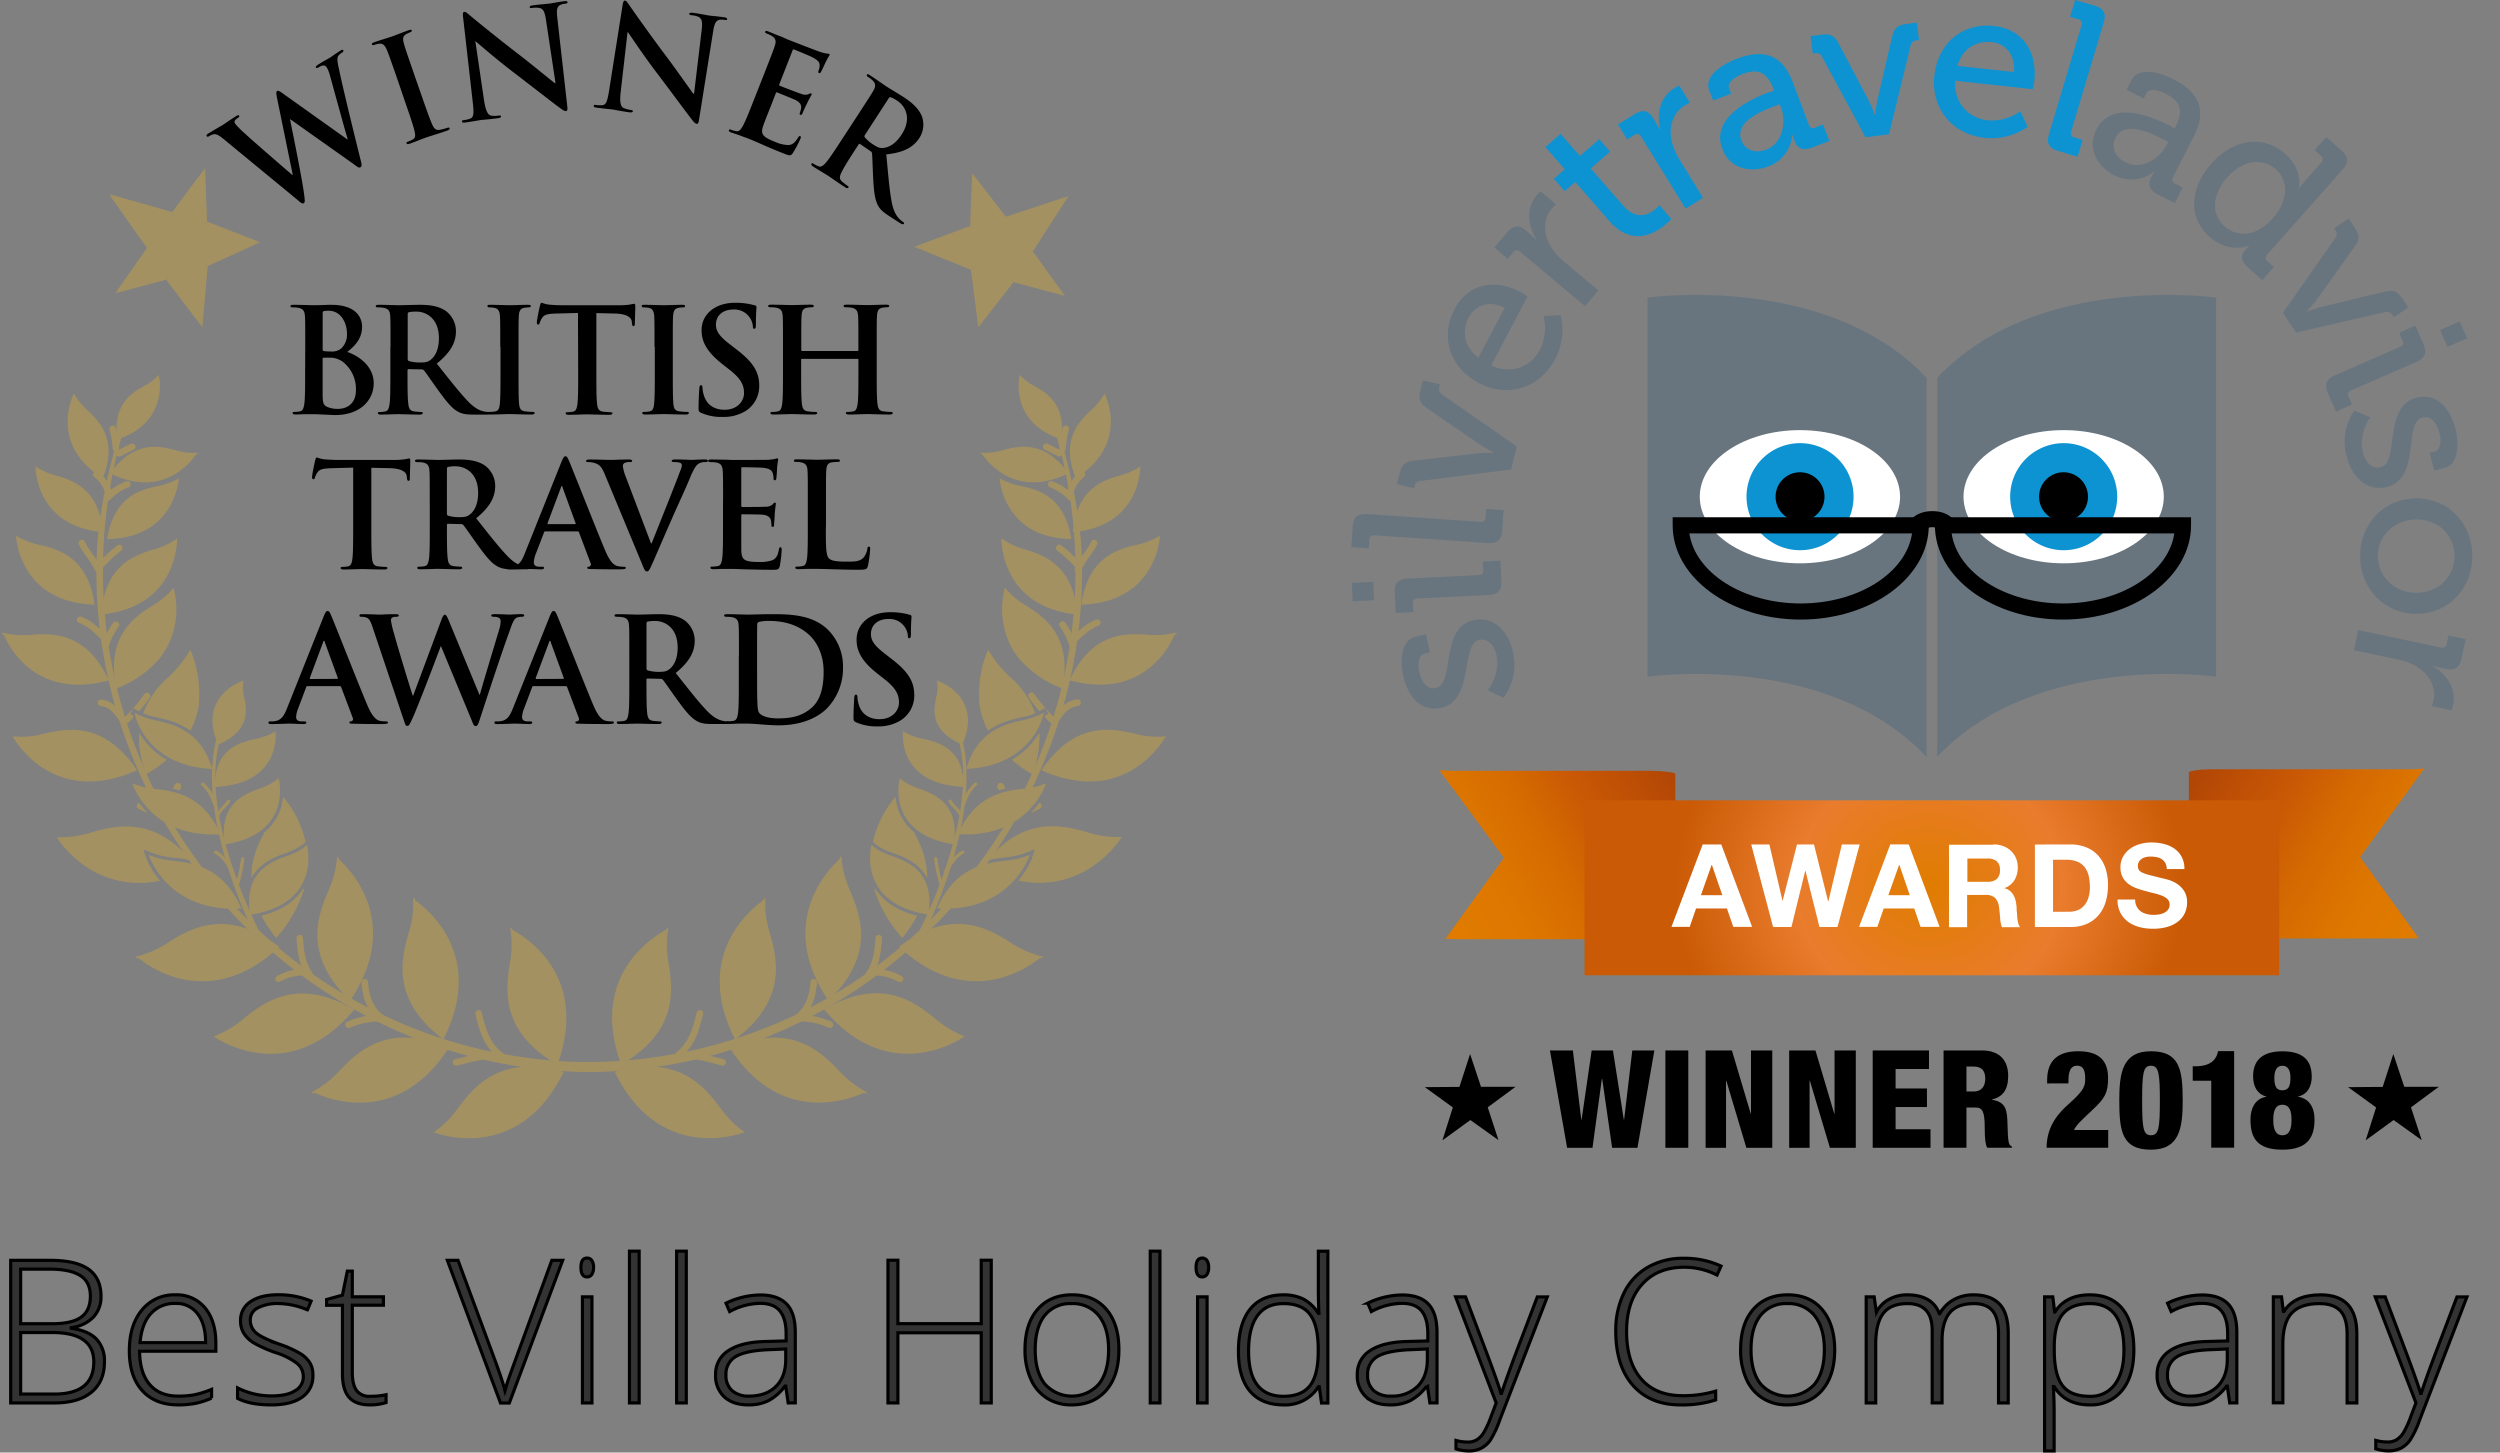 <svg xmlns="http://www.w3.org/2000/svg" xmlns:xlink="http://www.w3.org/1999/xlink" viewBox="0 0 788.37 458.05"><rect x="0" y="0" width="788.37" height="458.05" fill="#808080" stroke="none"/><defs><style>.cls-1{fill:none;}.cls-2{clip-path:url(#clip-path);}.cls-3{fill:#68757e;}.cls-4{fill:#fff;}.cls-5{fill:#0d93d2;}.cls-6{clip-path:url(#clip-path-31);}.cls-7{fill:url(#linear-gradient);}.cls-8{clip-path:url(#clip-path-32);}.cls-9{fill:url(#linear-gradient-2);}.cls-10{clip-path:url(#clip-path-33);}.cls-11{fill:url(#radial-gradient);}.cls-12,.cls-13{fill:#a39161;}.cls-12{stroke:#a39161;stroke-miterlimit:3.86;stroke-width:1.09px;}.cls-14{fill:#333334;stroke:#000;stroke-miterlimit:10;}</style><clipPath id="clip-path" transform="translate(-18.98 -15.2)"><rect class="cls-1" x="211.4" y="-77.28" width="841.89" height="595.28"/></clipPath><clipPath id="clip-path-31" transform="translate(-18.98 -15.2)"><path class="cls-1" d="M493.25,285.71l-18.46,25.55.69,0h.16c.43,0,.89.05,1.37.06h.38l1.52.05h.42l1.48,0h.48l1.9,0h52.26l2.06,0h.82l1.47.05.52,0,1.63.1.31,0,1,.09.63.06,1.12.15.06,0c.36.06.67.11,1,.18h0c.28.07.52.13.72.2h0a3.79,3.79,0,0,1,.48.22V259.17h0l-.08-.05-.1,0-.12-.06-.14-.05h0l-.14-.05-.24-.07-.33-.08h0l-.41-.09c-.16,0-.34-.07-.54-.1H545l-.93-.12-.18,0c-.18,0-.38,0-.58-.06l-.63-.07-.38,0-.31,0-1.51-.09h-.63l-1.5,0-.73,0H483.19l-1.9,0h-.48l-1.48,0h-.42l-1.52,0-.38,0-1.37-.05h-.16l-.84-.05-.3,0-.65-.05h-.22l-.57-.06Z"/></clipPath><linearGradient id="linear-gradient" x1="342.13" y1="-252.89" x2="343.13" y2="-252.89" gradientTransform="matrix(143.71, -82.97, -82.97, -143.71, -69749.37, -7632.97)" gradientUnits="userSpaceOnUse"><stop offset="0" stop-color="#e07b00"/><stop offset="0.4" stop-color="#e07b00"/><stop offset="0.51" stop-color="#d70"/><stop offset="0.63" stop-color="#d56b00"/><stop offset="0.73" stop-color="#ca5905"/><stop offset="0.9" stop-color="#b24605"/><stop offset="1" stop-color="#b24605"/></linearGradient><clipPath id="clip-path-32" transform="translate(-18.98 -15.2)"><path class="cls-1" d="M782.9,257.62h-.22l-.66.05-.29,0-.85.05h-.16l-1.36.06H779l-1.51,0H777l-1.48,0h-.48l-1.91,0H718.79l-.73,0-1.5,0-.51,0h-.12l-1.51.09-.31,0-.38,0-.63.07c-.2,0-.4,0-.58.06l-.18,0-.93.12h-.09l-.54.1-.4.09h0l-.33.08-.24.07-.14.05h0l-.15.07-.12.05-.09.05a.2.2,0,0,0-.08,0h0v53.54a3.23,3.23,0,0,1,.48-.22h0a5.83,5.83,0,0,1,.72-.21h0l1-.18h.07c.33-.06.71-.11,1.11-.16l.63-.06,1-.09.31,0,1.63-.1.52,0,1.47-.05h.82l2.06,0h16.83l1.68,0h33.75l1.9,0h.48l1.48,0h.42l1.52-.05h.38c.48,0,.94,0,1.37-.06h.16l.69,0-18.46-25.54,20.35-28.16-.57.06"/></clipPath><linearGradient id="linear-gradient-2" x1="343.49" y1="-253.68" x2="344.49" y2="-253.68" gradientTransform="translate(71229.83 -7632.97) rotate(-150) scale(165.94)" gradientUnits="userSpaceOnUse"><stop offset="0" stop-color="#e07b00"/><stop offset="0.4" stop-color="#e07b00"/><stop offset="0.51" stop-color="#d70"/><stop offset="0.64" stop-color="#d46901"/><stop offset="0.73" stop-color="#ca5905"/><stop offset="0.9" stop-color="#b24605"/><stop offset="1" stop-color="#b24605"/></linearGradient><clipPath id="clip-path-33" transform="translate(-18.98 -15.2)"><rect class="cls-1" x="518.66" y="267.59" width="219.05" height="55.15"/></clipPath><radialGradient id="radial-gradient" cx="340.77" cy="-255.86" r="1" gradientTransform="translate(-26759.01 19118.55) scale(80.31 73.63)" gradientUnits="userSpaceOnUse"><stop offset="0" stop-color="#e07c00"/><stop offset="0.52" stop-color="#e97c2d"/><stop offset="1" stop-color="#ca5a05"/></radialGradient></defs><title>BTA&amp;amp;STA-01</title><g id="Layer_1" data-name="Layer 1"><g class="cls-2"><path class="cls-3" d="M626.52,134.37c-31.34-33.38-88-25.31-88-25.31V228.58s56.66-8.07,88,25.32Z" transform="translate(-18.98 -15.2)"/></g><g class="cls-2"><path class="cls-3" d="M629.85,134.37V253.89c31.34-33.38,88-25.31,88-25.31V109.06s-56.66-8.07-88,25.31" transform="translate(-18.98 -15.2)"/></g><g class="cls-2"><path class="cls-4" d="M555,171.84c0-11.58,14.13-21,31.58-21s31.58,9.38,31.58,21-14.14,21-31.58,21-31.58-9.38-31.58-21" transform="translate(-18.98 -15.2)"/></g><g class="cls-2"><path class="cls-5" d="M569.74,171.84a16.88,16.88,0,1,1,16.88,16.87,16.87,16.87,0,0,1-16.88-16.87" transform="translate(-18.98 -15.2)"/></g><g class="cls-2"><path d="M578.91,171.84a7.71,7.71,0,1,1,7.71,7.71,7.71,7.71,0,0,1-7.71-7.71" transform="translate(-18.98 -15.2)"/></g><g class="cls-2"><path class="cls-4" d="M638.17,171.84c0-11.58,14.14-21,31.58-21s31.58,9.38,31.58,21-14.13,21-31.58,21-31.58-9.38-31.58-21" transform="translate(-18.98 -15.2)"/></g><g class="cls-2"><path class="cls-5" d="M652.88,171.84a16.88,16.88,0,1,1,16.87,16.87,16.87,16.87,0,0,1-16.87-16.87" transform="translate(-18.98 -15.2)"/></g><g class="cls-2"><path d="M662,171.84a7.71,7.71,0,1,1,7.71,7.71,7.71,7.71,0,0,1-7.71-7.71" transform="translate(-18.98 -15.2)"/></g><g class="cls-2"><path d="M586.83,210.58c-22.27,0-40.38-13.34-40.38-29.72v-2.54h80.77v2.54c0,16.38-18.12,29.72-40.39,29.72M551.72,183.4c1.83,12.4,16.88,22.1,35.11,22.1s33.29-9.7,35.11-22.1Z" transform="translate(-18.98 -15.2)"/></g><g class="cls-2"><path d="M669.53,210.58c-22.26,0-40.38-13.34-40.38-29.72v-2.54h80.77v2.54c0,16.38-18.12,29.72-40.39,29.72M634.42,183.4c1.83,12.4,16.88,22.1,35.11,22.1s33.29-9.7,35.12-22.1Z" transform="translate(-18.98 -15.2)"/></g><g class="cls-2"><path d="M631,182.2a5.13,5.13,0,0,0-5.31,0,.74.74,0,0,0,.11-.41H620.7c0-3.09,3.28-5.41,7.63-5.41s7.62,2.32,7.62,5.41h-5.08a.74.74,0,0,0,.11.41" transform="translate(-18.98 -15.2)"/></g><g class="cls-2"><path class="cls-3" d="M488.14,232.85s4.06-5,2.77-11c-.66-3.07-2.6-5.46-5.47-4.85-5.94,1.27-1.45,19.15-12.1,21.42-6.33,1.35-10.45-3.57-11.89-10.3-.84-4-.93-11.13,4.1-12.2l3.13-.67,1.21,5.68-1.63.35c-2,.41-2.18,3.53-1.75,5.56.79,3.72,2.61,5.86,5.22,5.3,6.27-1.33,1.06-19.06,12.1-21.41,5.87-1.26,10.78,3.16,12.25,10.08a17.36,17.36,0,0,1-3,14.43Z" transform="translate(-18.98 -15.2)"/></g><g class="cls-2"><path class="cls-3" d="M445.57,204.81l-.29-5.8,6.73-.33.29,5.8Zm20.35-.88a1.32,1.32,0,0,0-1.4,1.55l.14,2.73-5.54.28-.31-6.34c-.15-3,1.05-4.33,4.05-4.48l22.48-1.12a1.3,1.3,0,0,0,1.39-1.54l-.13-2.73,5.53-.28.32,6.33c.15,3-1.06,4.34-4.06,4.49Z" transform="translate(-18.98 -15.2)"/></g><g class="cls-2"><path class="cls-3" d="M452.38,184a1.31,1.31,0,0,0-1.57,1.36l-.18,2.73-5.53-.37.44-6.4c.2-3,1.55-4.18,4.55-4l35.77,2.45a1.31,1.31,0,0,0,1.57-1.37l.19-2.73,5.53.38-.44,6.4c-.21,3-1.56,4.17-4.56,4Z" transform="translate(-18.98 -15.2)"/></g><g class="cls-2"><path class="cls-3" d="M466.85,166.87a1.9,1.9,0,0,0-1.8,1.68l-.16.65-5.38-1.35.81-3.24c.73-2.91,1.72-3.83,4.55-4.16l20.62-2.35a41.1,41.1,0,0,1,4.56-.09l0-.13a41.68,41.68,0,0,1-4-2.24L469,143.93c-2.35-1.61-2.77-3-2.06-5.81l.77-3,5.37,1.34-.16.65a2,2,0,0,0,.76,2.46L497.29,156l-1.81,7.26Z" transform="translate(-18.98 -15.2)"/></g><g class="cls-2"><path class="cls-3" d="M477.63,112.76c4.41-8.4,13-9.6,20.78-5.53.77.4,2.27,1.42,2.27,1.42l-11.45,21.81c6.57,3,12.6.28,15.39-5a15.55,15.55,0,0,0,1.11-10.58l5.38-.34a19.73,19.73,0,0,1-1.68,13.82c-5,9.46-15.15,12.34-24,7.68-9.52-5-12.26-14.73-7.79-23.24m15.85-.58c-5.06-2.43-9.37-.7-11.32,3-2.3,4.37-1.5,9.32,3,12.81Z" transform="translate(-18.98 -15.2)"/></g><g class="cls-2"><path class="cls-3" d="M498.28,94.53a1.3,1.3,0,0,0-2.06.18l-1.77,2.1-4.24-3.56,4-4.71c1.89-2.25,3.71-2.55,5.81-.79l1.63,1.38a19.71,19.71,0,0,1,1.71,1.6l.08-.1c-2.75-4.41-3.22-9.86.12-13.85a13.66,13.66,0,0,1,1.22-1.24l4.91,4.12a10.12,10.12,0,0,0-1.4,1.35c-2.66,3.17-2.86,8,0,12.37a20.38,20.38,0,0,0,4.14,4.52L523,106.79l-4.16,5Z" transform="translate(-18.98 -15.2)"/></g><g class="cls-2"><path class="cls-5" d="M515.74,72.59l-3.32,2.9L509,71.57l3.42-3-6.11-7,4.78-4.17,6.1,7,6.09-5.32L526.7,63l-6.08,5.32L530.81,80c4.44,5.08,8.53,2.66,10.39,1a7.86,7.86,0,0,0,1.07-1.11L546,84.23a15.09,15.09,0,0,1-1.62,1.6c-3.22,2.81-10.58,7.47-18-1Z" transform="translate(-18.98 -15.2)"/></g><g class="cls-2"><path class="cls-5" d="M536.44,58.2a1.31,1.31,0,0,0-2-.48l-2.33,1.45-2.92-4.72,5.23-3.23c2.49-1.55,4.32-1.26,5.76,1.06l1.13,1.82a19.77,19.77,0,0,1,1.11,2.06l.11-.07C541.28,51,542.53,45.71,547,43a12.6,12.6,0,0,1,1.55-.8l3.37,5.45a9.92,9.92,0,0,0-1.75.85c-3.52,2.18-5.21,6.68-3.88,11.75a20.3,20.3,0,0,0,2.51,5.59L556,77.56,550.53,81Z" transform="translate(-18.98 -15.2)"/></g><g class="cls-2"><path class="cls-5" d="M577.07,44.3l1.38-.52-.12-.31c-2.1-5.56-4.91-6.78-9.85-4.92-1.5.57-5,2.33-4.26,4.39l.68,1.81-5.68,2.15L558,43.77c-2-5.18,5.63-8.9,8.69-10.05,10.25-3.87,15,.47,17.66,7.46l5.07,13.44a1.3,1.3,0,0,0,1.89.85l2.56-1,2,5.18-5.69,2.15c-2.81,1.06-4.45.11-5.3-2.14a14.44,14.44,0,0,1-.58-1.92l-.13,0a11.53,11.53,0,0,1-7.7,10c-5.44,2-12,.74-14.37-5.57-3.84-10.18,9.66-16,15-18m-1.13,18.2c5.13-1.94,6.41-8.56,4.65-13.24l-.41-1.07-1.56.59c-4.56,1.72-12.71,5.08-10.52,10.89,1,2.57,3.85,4.33,7.84,2.83" transform="translate(-18.98 -15.2)"/></g><g class="cls-2"><path class="cls-5" d="M593.52,33.06A1.91,1.91,0,0,0,591.29,32l-.66.08-.7-5.5,3.31-.42c3-.38,4.2.21,5.53,2.73l9.68,18.35a40.61,40.61,0,0,1,1.75,4.22h.13a40.46,40.46,0,0,1,.64-4.53l4.69-20.18c.66-2.78,1.76-3.66,4.67-4l3.12-.4.7,5.5-.66.08a2,2,0,0,0-2,1.61l-6.8,28-7.42.95Z" transform="translate(-18.98 -15.2)"/></g><g class="cls-2"><path class="cls-5" d="M647.75,23.39c9.43,1,13.7,8.61,12.75,17.31-.09.86-.49,2.63-.49,2.63l-24.49-2.67c-.38,7.21,4.35,11.82,10.32,12.48a15.54,15.54,0,0,0,10.26-2.85l2.28,4.89a19.76,19.76,0,0,1-13.48,3.5c-10.62-1.16-17-9.59-15.93-19.55,1.17-10.68,9.22-16.79,18.78-15.74m6.34,14.53c.41-5.6-2.78-9-7-9.43-4.91-.54-9.22,2-10.82,7.48Z" transform="translate(-18.98 -15.2)"/></g><g class="cls-2"><path class="cls-5" d="M675.39,23.12a1.31,1.31,0,0,0-1-1.83l-2.63-.78,1.59-5.31L679.51,17c2.88.86,3.73,2.44,2.87,5.32L672.11,56.7a1.32,1.32,0,0,0,1,1.83l2.62.78-1.58,5.32L668,62.79c-2.87-.86-3.73-2.44-2.86-5.32Z" transform="translate(-18.98 -15.2)"/></g><g class="cls-2"><path class="cls-3" d="M703.49,55l1.31.67.15-.3c2.7-5.29,1.71-8.2-3-10.59-1.43-.73-5.12-2.16-6.12-.2L695,46.29l-5.41-2.76,1.51-3c2.52-4.93,10.38-1.83,13.29-.34,9.76,5,9.77,11.42,6.37,18.08L704.2,71.08a1.31,1.31,0,0,0,.65,2l2.43,1.24-2.51,4.94-5.42-2.76c-2.67-1.36-3.08-3.22-2-5.36a14.32,14.32,0,0,1,1-1.72l-.12-.06a11.54,11.54,0,0,1-12.61,1.06C680.49,67.76,677,62,680.1,56c4.94-9.7,18.34-3.63,23.39-1.05M689.28,66.4c4.88,2.49,10.64-1,12.91-5.48l.52-1-1.49-.75c-4.34-2.22-12.32-6-15.14-.45-1.24,2.44-.61,5.76,3.2,7.7" transform="translate(-18.98 -15.2)"/></g><g class="cls-2"><path class="cls-3" d="M739.56,63.68c5.85,5.18,4.34,10.81,4.34,10.81l.1.09a17.89,17.89,0,0,1,1.41-1.79L751,66.44a1.3,1.3,0,0,0-.12-2.07l-2-1.81,3.68-4.15,4.8,4.25c2.24,2,2.35,3.79.36,6L733.9,95.52a1.3,1.3,0,0,0,.12,2.07l2.05,1.82-3.68,4.15-4.64-4.13c-2.2-2-2.21-3.74-.71-5.44.67-.75,1.2-1.26,1.2-1.26l-.09-.08s-6.18,2.73-12.37-2.76c-6.85-6.08-6.36-15.28.6-23.12,7.14-8,16.49-9,23.18-3.09m-3.75,20.23c4-4.49,5.63-11.07.78-15.37-3.94-3.5-10.17-3.13-15.26,2.61-4.88,5.5-5.08,11.66-.88,15.38,3.74,3.32,9.64,3.82,15.36-2.62" transform="translate(-18.98 -15.2)"/></g><g class="cls-2"><path class="cls-3" d="M755.44,90.22a1.91,1.91,0,0,0-.05-2.47L755,87.2l4.6-3.09,1.86,2.77c1.68,2.49,1.7,3.85,0,6.17l-12.06,16.87a40.69,40.69,0,0,1-3,3.46l.07.11a41.79,41.79,0,0,1,4.33-1.46L771,107.18c2.77-.66,4.05-.07,5.69,2.37l1.75,2.6-4.6,3.09-.37-.55a2,2,0,0,0-2.34-1.09l-28.06,6.47-4.18-6.2Z" transform="translate(-18.98 -15.2)"/></g><g class="cls-2"><path class="cls-3" d="M775.91,124.56a1.31,1.31,0,0,0,.75-1.94l-1.09-2.51,5.08-2.22,2.54,5.82c1.2,2.75.55,4.42-2.21,5.62l-20.62,9a1.3,1.3,0,0,0-.76,1.93l1.1,2.51L755.62,145l-2.54-5.81c-1.2-2.76-.55-4.43,2.21-5.63Zm18.71-8,2.33,5.32-6.18,2.7-2.33-5.32Z" transform="translate(-18.98 -15.2)"/></g><g class="cls-2"><path class="cls-3" d="M766.44,146.78s-3.85,5.12-2.31,11.14c.78,3,2.82,5.34,5.67,4.61,5.88-1.51.65-19.2,11.2-21.9,6.27-1.61,10.59,3.14,12.3,9.8,1,3.95,1.4,11.09-3.58,12.37l-3.11.79L785.17,158l1.62-.41c1.94-.5,2-3.62,1.52-5.63-.95-3.68-2.86-5.75-5.44-5.08-6.21,1.59-.27,19.09-11.2,21.9-5.83,1.49-10.9-2.72-12.66-9.58a17.38,17.38,0,0,1,2.4-14.54Z" transform="translate(-18.98 -15.2)"/></g><g class="cls-2"><path class="cls-3" d="M798.61,190.3c.14,10.08-7.15,18.33-17.37,18.48s-17.87-7.89-18-18,7.22-18.27,17.5-18.42,17.74,7.83,17.89,17.91m-29.78.43c.09,6.41,5.24,11.54,12.32,11.44s11.94-5.38,11.85-11.79S787.82,178.9,780.81,179s-12.07,5.38-12,11.73" transform="translate(-18.98 -15.2)"/></g><g class="cls-2"><path class="cls-3" d="M788.79,219.41a1.31,1.31,0,0,0,1.74-1.13l.56-2.68,5.43,1.15-1.28,6c-.6,2.87-2.07,4-4.75,3.43l-2.09-.44a19.55,19.55,0,0,1-2.26-.62l0,.13c4.51,2.59,7.49,7.19,6.41,12.28a13.07,13.07,0,0,1-.49,1.67l-6.27-1.33a9.45,9.45,0,0,0,.6-1.85c.86-4.05-1.23-8.38-5.81-10.92a20.49,20.49,0,0,0-5.78-2l-13.52-2.87,1.34-6.33Z" transform="translate(-18.98 -15.2)"/></g><g class="cls-6"><polygon class="cls-7" points="472.51 329.71 552.16 283.73 509.69 210.16 430.03 256.15 472.51 329.71"/></g><g class="cls-8"><polygon class="cls-9" points="745.9 329.71 666.25 283.73 708.72 210.16 788.37 256.15 745.9 329.71"/></g><g class="cls-10"><rect class="cls-11" x="499.68" y="252.39" width="219.05" height="55.15"/></g><g class="cls-2"><path class="cls-4" d="M561.78,281.49l9.73,26h-5.94l-2-5.8h-9.74l-2,5.8h-5.76l9.85-26Zm.33,16-3.29-9.56h-.07l-3.39,9.56Z" transform="translate(-18.98 -15.2)"/></g><g class="cls-2"><polygon class="cls-4" points="573.76 292.33 569.35 274.61 569.27 274.61 564.93 292.33 559.14 292.33 552.24 266.3 557.97 266.3 562.09 284.02 562.16 284.02 566.68 266.3 572.04 266.3 576.49 284.24 576.57 284.24 580.83 266.3 586.45 266.3 579.45 292.33 573.76 292.33"/></g><g class="cls-2"><path class="cls-4" d="M620.89,281.49l9.74,26h-6l-2-5.8H613l-2,5.8h-5.77l9.85-26Zm.33,16-3.28-9.56h-.07l-3.4,9.56Z" transform="translate(-18.98 -15.2)"/></g><g class="cls-2"><path class="cls-4" d="M647.66,281.49a8.26,8.26,0,0,1,3.15.57,7.24,7.24,0,0,1,2.41,1.55,6.64,6.64,0,0,1,1.53,2.28,7.33,7.33,0,0,1,.53,2.79,7.76,7.76,0,0,1-1,4,6.07,6.07,0,0,1-3.15,2.56v.07a4.39,4.39,0,0,1,1.75.89,5,5,0,0,1,1.13,1.42,6.58,6.58,0,0,1,.64,1.81,16.64,16.64,0,0,1,.27,2c0,.41,0,.9.08,1.46s.06,1.13.12,1.71a11.69,11.69,0,0,0,.29,1.66,3.8,3.8,0,0,0,.61,1.33h-5.73a10.15,10.15,0,0,1-.58-2.95c-.08-1.14-.19-2.24-.33-3.28a5.15,5.15,0,0,0-1.24-3,4.23,4.23,0,0,0-3.1-.95h-5.73v10.17h-5.72v-26h14Zm-2,11.78a4.33,4.33,0,0,0,3-.87,3.63,3.63,0,0,0,1-2.85,3.45,3.45,0,0,0-1-2.75,4.38,4.38,0,0,0-3-.86h-6.27v7.33Z" transform="translate(-18.98 -15.2)"/></g><g class="cls-2"><path class="cls-4" d="M671.91,281.49a13.32,13.32,0,0,1,4.69.81,10.14,10.14,0,0,1,3.75,2.4,11,11,0,0,1,2.48,4,16.16,16.16,0,0,1,.9,5.66,18.3,18.3,0,0,1-.73,5.25,11.77,11.77,0,0,1-2.21,4.16,10.38,10.38,0,0,1-3.68,2.75,12.47,12.47,0,0,1-5.2,1H660.68v-26Zm-.4,21.23a7.51,7.51,0,0,0,2.4-.4A5.26,5.26,0,0,0,676,301a6.59,6.59,0,0,0,1.46-2.43,10.49,10.49,0,0,0,.55-3.64,15.49,15.49,0,0,0-.38-3.56,7.26,7.26,0,0,0-1.26-2.72,5.66,5.66,0,0,0-2.32-1.73,9.24,9.24,0,0,0-3.55-.6H666.4v16.41Z" transform="translate(-18.98 -15.2)"/></g><g class="cls-2"><path class="cls-4" d="M692.81,301.11a4.11,4.11,0,0,0,1.25,1.48,5.41,5.41,0,0,0,1.85.84,8.74,8.74,0,0,0,2.18.27,12.07,12.07,0,0,0,1.64-.12,5.65,5.65,0,0,0,1.65-.5,3.47,3.47,0,0,0,1.27-1,2.51,2.51,0,0,0,.51-1.62,2.29,2.29,0,0,0-.67-1.72,5.45,5.45,0,0,0-1.77-1.09,18.23,18.23,0,0,0-2.48-.77c-.93-.22-1.86-.46-2.81-.73a24.64,24.64,0,0,1-2.84-.89,9.59,9.59,0,0,1-2.48-1.37,6.51,6.51,0,0,1-1.77-2.09,6.39,6.39,0,0,1-.68-3.05,6.8,6.8,0,0,1,.86-3.48,7.66,7.66,0,0,1,2.24-2.46,9.63,9.63,0,0,1,3.14-1.46,13.18,13.18,0,0,1,3.5-.48,16.76,16.76,0,0,1,3.92.46,9.82,9.82,0,0,1,3.34,1.48,7.5,7.5,0,0,1,2.31,2.6,8,8,0,0,1,.86,3.85h-5.54a4.59,4.59,0,0,0-.5-1.93,3.22,3.22,0,0,0-1.11-1.2,4.48,4.48,0,0,0-1.59-.62,9.08,9.08,0,0,0-2-.19,6.48,6.48,0,0,0-1.38.15,3.88,3.88,0,0,0-1.26.51,3.11,3.11,0,0,0-.93.91,2.5,2.5,0,0,0-.36,1.39,2.3,2.3,0,0,0,.29,1.24,2.59,2.59,0,0,0,1.15.87,13.7,13.7,0,0,0,2.37.8l4,1c.49.09,1.16.27,2,.52a9.88,9.88,0,0,1,2.57,1.23,7.71,7.71,0,0,1,2.2,2.24,6.38,6.38,0,0,1,.93,3.59,8,8,0,0,1-.69,3.32,7.19,7.19,0,0,1-2.06,2.64,9.86,9.86,0,0,1-3.39,1.74,16.17,16.17,0,0,1-4.69.61,16.49,16.49,0,0,1-4.17-.52,10.71,10.71,0,0,1-3.58-1.66,8.37,8.37,0,0,1-2.46-2.88,8.65,8.65,0,0,1-.88-4.16h5.55a4.7,4.7,0,0,0,.48,2.22" transform="translate(-18.98 -15.2)"/></g><g class="cls-2"><polygon points="488.77 331.26 496 331.26 498.66 353.1 498.75 353.1 501.93 331.26 508.63 331.26 512.07 353.1 512.16 353.1 514.74 331.26 521.7 331.26 516.37 361.95 508.38 361.95 505.24 340.16 505.15 340.16 502.19 361.95 494.19 361.95 488.77 331.26"/></g><g class="cls-2"><rect x="525.18" y="331.26" width="7.22" height="30.69"/></g><g class="cls-2"><polygon points="537.86 331.26 546.15 331.26 552.09 351.2 552.17 351.2 552.17 331.26 558.88 331.26 558.88 361.95 550.71 361.95 544.39 340.8 544.3 340.8 544.3 361.95 537.86 361.95 537.86 331.26"/></g><g class="cls-2"><polygon points="564.21 331.26 572.5 331.26 578.43 351.2 578.52 351.2 578.52 331.26 585.22 331.26 585.22 361.95 577.06 361.95 570.74 340.8 570.65 340.8 570.65 361.95 564.21 361.95 564.21 331.26"/></g><g class="cls-2"><polygon points="590.55 331.26 608.3 331.26 608.3 337.11 597.77 337.11 597.77 343.25 607.66 343.25 607.66 349.1 597.77 349.1 597.77 356.11 608.78 356.11 608.78 361.95 590.55 361.95 590.55 331.26"/></g><g class="cls-2"><path d="M631.88,346.46H644c6.15,0,8.26,3.78,8.26,8,0,4.47-1.77,6.67-5.16,7.48V362c4.64.69,4.81,3.52,4.94,7.65.13,6.06.39,6.66,1.38,7.09v.39h-7.78c-.56-1-.78-2.75-.78-6.23,0-5.33-.73-6.45-3-6.45H639.1v12.68h-7.22V346.46Zm7.22,12.94h2.24c2.92,0,3.69-2.15,3.69-4,0-2.28-.86-3.87-3.74-3.87H639.1Z" transform="translate(-18.98 -15.2)"/></g><g class="cls-2"><path d="M664.54,356.86v-1q0-9.15,9.8-9.15c7.4,0,9.42,3.74,9.42,8.51,0,4.55-1,6.32-4.82,9.88-3,2.88-5.2,4.73-5.93,6.45H683.8v5.59H664.37c0-7.22,4.3-11.39,6.88-13.71,5.2-4.6,5.29-5.89,5.29-8.17s-.48-4-2.54-4c-2.75,0-2.75,3.27-2.75,5.59Z" transform="translate(-18.98 -15.2)"/></g><g class="cls-2"><path d="M697.29,377.75c-9.11,0-10-5.72-10-15.52,0-8.72,1-15.52,10-15.52s10,5.72,10,15.52c0,8.73-1,15.52-10,15.52m0-4.55c2.45,0,2.8-2.33,2.8-10.92s-.35-11-2.8-11-2.79,2.28-2.79,11,.34,10.92,2.79,10.92" transform="translate(-18.98 -15.2)"/></g><g class="cls-2"><path d="M716.29,356h-5.84v-4.55h.9c5.46,0,6.75-2.84,7.09-4.77h5.07v30.43h-7.22V356Z" transform="translate(-18.98 -15.2)"/></g><g class="cls-2"><path d="M748,354.58c0,3.44-1.5,5.76-4.3,6.41v.08c3.27.52,5.16,3.05,5.16,7.18,0,5.16-1.81,9.5-10.1,9.5s-10.1-4-10.1-9.5c0-3.44,1.42-6.62,5-7.18V361c-2.58-.69-4.17-2.84-4.17-6.41,0-4.6,2.49-7.86,9.24-7.86s9.24,3.09,9.24,7.86m-12.12,13.76c0,2.71.6,4.86,2.88,4.86s2.88-2.15,2.88-4.86-.6-4.77-2.88-4.77-2.88,2.06-2.88,4.77m5.42-13.24c0-2.11-.61-3.83-2.54-3.83s-2.54,1.72-2.54,3.83c0,3,.86,3.91,2.54,3.91s2.54-.95,2.54-3.91" transform="translate(-18.98 -15.2)"/></g><g class="cls-2"><polygon points="463.59 332.38 467.03 342.73 477.93 342.71 469.15 349.19 472.54 359.54 463.67 353.2 454.86 359.61 458.15 349.23 449.33 342.83 460.23 342.75 463.59 332.38"/></g><g class="cls-2"><polygon points="754.73 332.38 758.18 342.73 769.08 342.71 760.3 349.19 763.68 359.54 754.82 353.2 746 359.61 749.3 349.23 740.47 342.83 751.38 342.75 754.73 332.38"/></g></g><g id="Layer_2" data-name="Layer 2"><path class="cls-12" d="M205,350.68c-85.18-.43-154.1-69.86-154.1-155.46A153.83,153.83,0,0,1,56.77,153c-3.82,13.41-6.86,27.57-6.86,42.2,0,85.6,69.93,157.09,155.12,157.53" transform="translate(-18.98 -15.2)"/><path class="cls-12" d="M204.56,350.65c85.18-.42,154.11-69.85,154.11-155.45A153.58,153.58,0,0,0,352.82,153c3.82,13.42,6.86,27.58,6.86,42.21,0,85.6-69.93,157.08-155.12,157.52" transform="translate(-18.98 -15.2)"/><path class="cls-13" d="M50.91,209C52,193.48,61.33,190.24,68,188.32a24.13,24.13,0,0,0,4.88-2.07c.5-.28,1.25-.78,1.94-1.26a21.77,21.77,0,0,1-.28,3.4,25.87,25.87,0,0,1-2.47,7.69C69.19,201.7,63.3,207.75,50.91,209Z" transform="translate(-18.98 -15.2)"/><path class="cls-13" d="M60,240.34l.94.51.15.57c-.51.53-1.07,1.09-1.68,1.7A1,1,0,0,1,58,241.67c1-1,1.86-1.88,2.62-2.72a3.48,3.48,0,0,0,.39-.43l-1,1.82Zm4.51-6.27a1,1,0,0,1,1.43-.23,1,1,0,0,1,.24,1.44c-1.23,1.7-2.23,3-3.33,4.24l-.55-.29-1.33-.7a46.67,46.67,0,0,0,3.54-4.46Z" transform="translate(-18.98 -15.2)"/><path class="cls-13" d="M101.47,304c7-1.75,10.92-5,13.14-8.5l.22.09a41.14,41.14,0,0,1-8.76,15.3,42.3,42.3,0,0,1-4.6-6.89Zm6.75-37.6a34.09,34.09,0,0,1,7.14,14.35,18.49,18.49,0,0,1-1.72,1.28,18.72,18.72,0,0,1-4,2c-3.81,1.3-8.81,3.22-11.4,8.08-.07-5.71,2-10.52,4.22-14.55a16.06,16.06,0,0,0,5.77-11.12Z" transform="translate(-18.98 -15.2)"/><path class="cls-13" d="M101.47,304c7-1.75,10.92-5,13.14-8.5l.22.09a41.14,41.14,0,0,1-8.76,15.3,42.3,42.3,0,0,1-4.6-6.89Z" transform="translate(-18.98 -15.2)"/><path class="cls-13" d="M107.11,313.76c-12.12,11.34-23.37,12-31.55,10a34.26,34.26,0,0,1-9.85-4.27,30.71,30.71,0,0,1-2.71-1.9,1.33,1.33,0,0,0-1.62,0l.7-.76c1-.25,2.1-.59,2.93-.88a32,32,0,0,0,6.36-3.1c6.13-4,14.53-8.87,25.94-4.61l.29.61,3.45,2.78,1.22-1a44.41,44.41,0,0,1,4.84,3.21Z" transform="translate(-18.98 -15.2)"/><path class="cls-13" d="M69.49,292.91A30,30,0,0,1,45,287.72,35.58,35.58,0,0,1,38.92,282c-.68-.81-1.19-1.5-1.54-2s-.5-.76-.51-.77c1,0,2.19,0,3.07-.05a31.81,31.81,0,0,0,7-1.22c8.44-2.53,20.41-5.5,32.32,8.59a46.61,46.61,0,0,0-6-.92,25.34,25.34,0,0,1-4.94-1c-.53-.16-1.33-.47-2.09-.76l-2-.78.65,2a15.82,15.82,0,0,0,1,2.44,27.77,27.77,0,0,0,3.57,5.4Z" transform="translate(-18.98 -15.2)"/><path class="cls-13" d="M71.47,254.84a43.09,43.09,0,0,1-6.37,4.46,32.09,32.09,0,0,1-2.21-12.92,23.72,23.72,0,0,0,8.58,8.46Zm10.28-18.07A26,26,0,0,1,79,245.55c-3.66-2.63-7.74-3.59-11-4.27a21.9,21.9,0,0,1-3.81-1.16c1.82-4.83,5.21-8.25,8.3-11a22.79,22.79,0,0,0,9.23,7.61Z" transform="translate(-18.98 -15.2)"/><path class="cls-13" d="M71.47,254.84a43.09,43.09,0,0,1-6.37,4.46,32.09,32.09,0,0,1-2.21-12.92,23.72,23.72,0,0,0,8.58,8.46Z" transform="translate(-18.98 -15.2)"/><path class="cls-13" d="M81.75,236.77A26,26,0,0,1,79,245.55c-3.66-2.63-7.74-3.59-11-4.27a21.9,21.9,0,0,1-3.81-1.16,27.24,27.24,0,0,1,7.91-11.4A38.51,38.51,0,0,0,79,220.11a35.4,35.4,0,0,1,2.71,16.66Z" transform="translate(-18.98 -15.2)"/><path class="cls-13" d="M62.18,258.11C35.1,270.21,23,247.44,23,247.44a26.78,26.78,0,0,0,2.75.1,28,28,0,0,0,6.32-.77c8.08-2,19.69-4.19,30.13,11.34Z" transform="translate(-18.98 -15.2)"/><path class="cls-13" d="M73.71,200.53a30.37,30.37,0,0,1,.88,5.9,26,26,0,0,1-2.94,12.9,36.78,36.78,0,0,1-2.16,3.3,33.3,33.3,0,0,1-13.89,9.7c-3.21-16.55,5.59-22.56,12-26.46a25,25,0,0,0,4.51-3.56c.48-.45,1.09-1.16,1.62-1.78Z" transform="translate(-18.98 -15.2)"/><path class="cls-13" d="M53.3,229.77c-13,3.49-21.27-.32-26.34-4.92a28,28,0,0,1-5.43-6.8c-.56-1-1-1.82-1.22-2.41a1.1,1.1,0,0,0-1.33-.56l1-.34c.84.2,1.77.38,2.43.48a26.79,26.79,0,0,0,5.73.22c7.46-.62,18.09-.95,25.19,14.33Z" transform="translate(-18.98 -15.2)"/><path class="cls-13" d="M48.79,205.9c-12.1-.42-18.23-5.9-21.38-11.18a25.39,25.39,0,0,1-2.89-7.3,19.85,19.85,0,0,1-.49-3.26c.69.41,1.44.81,2,1.06a23.07,23.07,0,0,0,4.88,1.69c6.57,1.44,15.82,4,17.92,19Z" transform="translate(-18.98 -15.2)"/><path class="cls-13" d="M52.77,185.2c2.13-13.49,10.48-15.62,16.43-16.81a20.5,20.5,0,0,0,4.41-1.45c.46-.2,1.14-.58,1.79-.95a17.77,17.77,0,0,1-.5,2.95,22.71,22.71,0,0,1-2.71,6.53c-2.92,4.7-8.51,9.54-19.42,9.73Z" transform="translate(-18.98 -15.2)"/><path class="cls-13" d="M51.43,183c-21.53-1.89-21.24-20.71-21.24-20.71.62.42,1.28.81,1.72,1a20.61,20.61,0,0,0,4.3,1.75c5.85,1.61,14,4.31,15.22,17.91Z" transform="translate(-18.98 -15.2)"/><path class="cls-13" d="M51.39,166c-17.41-10.92-9.08-26.73-9.08-26.73.35.63.74,1.24,1,1.63a19.26,19.26,0,0,0,2.89,3.34c4.26,3.89,10,9.73,5.18,21.76Z" transform="translate(-18.98 -15.2)"/><path class="cls-13" d="M53.71,164.43c7.6-10.49,15.59-8.68,21.13-7.11a19.92,19.92,0,0,0,4.36.68c.45,0,1.21,0,1.92,0,.28.18.39.24.38.26a1.05,1.05,0,0,0-.8.39,20.63,20.63,0,0,1-1.27,1.64,21.77,21.77,0,0,1-5.11,4.35c-4.48,2.72-11.29,4.39-20.61-.17Z" transform="translate(-18.98 -15.2)"/><path class="cls-13" d="M69,133.42a18.84,18.84,0,0,1,.37,2.4,18.41,18.41,0,0,1-.58,5.71c-1.17,4.4-4.44,9.49-12.81,12.22-1.54-11,4.46-14.67,8.81-17a17.24,17.24,0,0,0,3.09-2.18c.29-.26.72-.7,1.12-1.13Z" transform="translate(-18.98 -15.2)"/><path class="cls-13" d="M129.35,330.81c-14.91-14.47-10.26-26.81-6.55-35.3a31.84,31.84,0,0,0,2.07-6.79c.16-.87.29-2.06.38-3.07.66-.78.17.12.93.82a31.1,31.1,0,0,1,2.3,2.39,34.23,34.23,0,0,1,5.74,9.09c3.31,7.81,4.4,19.05-4.87,32.86Z" transform="translate(-18.98 -15.2)"/><path class="cls-13" d="M130.73,333.53c-21.17,25.34-44.33,8.52-44.33,8.52.94-.37,2-.84,2.8-1.25A31.87,31.87,0,0,0,95.14,337c7.11-5.93,17.64-13.82,35.59-3.42Z" transform="translate(-18.98 -15.2)"/><path class="cls-13" d="M158.82,343c-16.55-12.51-13.43-25.33-10.78-34.21a31,31,0,0,0,1.22-7c.06-.89,0-2.09,0-3.1.56-.86.18.09,1,.69a29.22,29.22,0,0,1,2.57,2.1,34.14,34.14,0,0,1,6.81,8.33c4.22,7.33,6.67,18.37-.86,33.18Z" transform="translate(-18.98 -15.2)"/><path class="cls-13" d="M160.54,345.58c-9,14-19.78,17.35-28.22,17.34a34.46,34.46,0,0,1-10.59-1.74,29.92,29.92,0,0,1-3.09-1.2,1.34,1.34,0,0,0-1.57.38l.49-.9c.89-.48,1.9-1.08,2.63-1.58a31.93,31.93,0,0,0,5.43-4.55c6.33-6.75,15.83-15.87,34.92-7.75Z" transform="translate(-18.98 -15.2)"/><path class="cls-13" d="M133.94,323.92a1,1,0,0,1,1.1.95c.35,5.14,2,9.24,6.6,11.51a1,1,0,0,1-.9,1.85c-5.36-2.62-7.34-7.28-7.75-13.2a1,1,0,0,1,.95-1.11Z" transform="translate(-18.98 -15.2)"/><path class="cls-13" d="M127.93,338.71a1,1,0,0,1,.57-1.33,25.61,25.61,0,0,1,9.58-2.14,1,1,0,0,1,1.06,1,1,1,0,0,1-1,1.08,23.49,23.49,0,0,0-8.88,2,1,1,0,0,1-1.34-.58Z" transform="translate(-18.98 -15.2)"/><path class="cls-13" d="M113.42,310a1,1,0,0,1,1.1,1c.37,5,.83,8.38,3.89,12.32a1,1,0,0,1-.18,1.44,1,1,0,0,1-1.44-.18c-3.35-4.29-3.92-7.92-4.32-13.43a1,1,0,0,1,1-1.11Z" transform="translate(-18.98 -15.2)"/><path class="cls-13" d="M105.94,324.43a1,1,0,0,1,.38-1.41,16.59,16.59,0,0,1,9.22-2.19,1,1,0,0,1,1,1,1,1,0,0,1-1,1,14.87,14.87,0,0,0-8.21,1.91,1,1,0,0,1-1.39-.37Z" transform="translate(-18.98 -15.2)"/><path class="cls-13" d="M73.59,263.86c.16-.38.33-.75.52-1.14a1,1,0,0,1,1.85.9l-.37.8c-.67-.22-1.34-.4-2-.56Z" transform="translate(-18.98 -15.2)"/><path class="cls-13" d="M73.59,263.86c.16-.38.33-.75.52-1.14a1,1,0,0,1,1.85.9l-.37.8c-.67-.22-1.34-.4-2-.56Z" transform="translate(-18.98 -15.2)"/><path class="cls-13" d="M62.86,268.38a24.91,24.91,0,0,0,2.41,2.86l-.15.22c-.7-.37-1.46-.76-2.33-1.17a1,1,0,0,1,.07-1.91Z" transform="translate(-18.98 -15.2)"/><path class="cls-13" d="M54.4,239.65a6.3,6.3,0,0,0-3.75-1.83,1,1,0,0,1,.29-2,8.13,8.13,0,0,1,4.51,2.1,15.2,15.2,0,0,1,1.67,1.79c.54.66,1.08,1.39,1.67,2.16a1,1,0,1,1-1.62,1.26c-.5-.65-1-1.27-1.4-1.85a14.27,14.27,0,0,0-1.37-1.58Z" transform="translate(-18.98 -15.2)"/><path class="cls-13" d="M43.89,211.63a1,1,0,0,1,.74-1.93,15.53,15.53,0,0,1,4.26,2.49c1.22,1,2.36,2.11,3.75,3.37a1,1,0,0,1,.08,1.46,1,1,0,0,1-1.45.07c-1.29-1.17-2.34-2.23-3.46-3.15a13.67,13.67,0,0,0-3.92-2.31Z" transform="translate(-18.98 -15.2)"/><path class="cls-13" d="M56.1,211.35a1,1,0,0,1,.31,1.41,20.73,20.73,0,0,0-3,5.93,1,1,0,0,1-2-.6,22.45,22.45,0,0,1,3.21-6.44,1,1,0,0,1,1.41-.3Z" transform="translate(-18.98 -15.2)"/><path class="cls-13" d="M56,187.19a1,1,0,0,1,1.24,1.65,32.18,32.18,0,0,0-3.12,2.64c-.91.87-1.79,1.79-2.92,2.93A1,1,0,1,1,49.7,193c1.17-1.18,2.08-2.13,3-3A34.49,34.49,0,0,1,56,187.19Z" transform="translate(-18.98 -15.2)"/><path class="cls-13" d="M45.12,189.14a23.92,23.92,0,0,1-1.26-2.2,1,1,0,0,1,.46-1.39,1,1,0,0,1,1.37.47A21.19,21.19,0,0,0,47,188.23c.43.65.86,1.25,1.29,1.86a25.83,25.83,0,0,1,2.57,4.17,1,1,0,0,1-1.85.9A25,25,0,0,0,46.42,191c-.43-.61-.87-1.21-1.3-1.86Z" transform="translate(-18.98 -15.2)"/><path class="cls-13" d="M60.09,167.56a1,1,0,0,1-.58,1.33,15.38,15.38,0,0,0-5.8,3.9,1,1,0,0,1-1.45-1.46,17.24,17.24,0,0,1,6.5-4.35,1,1,0,0,1,1.33.58Z" transform="translate(-18.98 -15.2)"/><path class="cls-13" d="M48.59,164.22a1,1,0,0,1,1.44-.17A10.89,10.89,0,0,1,54,169.67a1,1,0,1,1-2,.65,9.09,9.09,0,0,0-3.25-4.67,1,1,0,0,1-.17-1.43Z" transform="translate(-18.98 -15.2)"/><path class="cls-13" d="M61.59,155.64a1,1,0,0,1-.46,1.38L57,159.08a1,1,0,1,1-.92-1.84l4.1-2.06a1,1,0,0,1,1.38.46Z" transform="translate(-18.98 -15.2)"/><path class="cls-13" d="M54.3,149.43a1,1,0,0,1,1.22.79,33,33,0,0,1,1,6.34,1,1,0,0,1-2,.11,31.3,31.3,0,0,0-1-6,1,1,0,0,1,.78-1.23Z" transform="translate(-18.98 -15.2)"/><path class="cls-13" d="M89.37,245.51c-4.92,12.3-1.75,28.67,2.5,41.78A161.34,161.34,0,0,0,101.3,310l-.26.23-2.62-2.1a153.1,153.1,0,0,1-8.6-22.8c-3.69-12.93-6.16-28.91-1.27-41.1C88.55,244.24,94.58,232.5,89.37,245.51Z" transform="translate(-18.98 -15.2)"/><path class="cls-13" d="M115.78,281.71c0,.05,4.94,18.36-17.93,22C95.81,290.28,104,287,110,284.94a19.19,19.19,0,0,0,4.23-2.05c.43-.28,1-.74,1.59-1.18Z" transform="translate(-18.98 -15.2)"/><path class="cls-13" d="M95.1,301.69c-23.52,1.36-29.22-16.89-29.22-16.89.78.3,1.61.59,2.16.75a27,27,0,0,0,5.14,1.06c6.73.68,16.31,2.1,21.92,15.08Z" transform="translate(-18.98 -15.2)"/><path class="cls-13" d="M106.86,260.64s4.68,17.46-17,20.86c-1.95-12.7,5.85-15.84,11.49-17.77a19.18,19.18,0,0,0,4-2c.4-.26,1-.7,1.52-1.13Z" transform="translate(-18.98 -15.2)"/><path class="cls-13" d="M88.48,278.29c-11.23.65-18.14-3.38-22.26-7.53a25.52,25.52,0,0,1-4.31-5.84A19.94,19.94,0,0,1,61,263c-.18-.46-.27-.72-.27-.73.75.29,1.54.56,2.05.71a26.53,26.53,0,0,0,4.88,1c6.39.64,15.49,2,20.83,14.32Z" transform="translate(-18.98 -15.2)"/><path class="cls-13" d="M86.75,263.36c-.18-12,7.71-14.06,13.38-15.27a20.06,20.06,0,0,0,4.12-1.39c.42-.2,1-.55,1.6-.89,0,0,2.19,16.65-19.1,17.55Z" transform="translate(-18.98 -15.2)"/><path class="cls-13" d="M85.91,257.71C64.31,256.61,61.39,240,61.39,240c.7.36,1.42.68,1.89.88a26.59,26.59,0,0,0,4.54,1.44c6.06,1.26,14.61,3.44,18.09,15.42Z" transform="translate(-18.98 -15.2)"/><path class="cls-13" d="M95.6,285.54a.49.49,0,0,1,.44.58,56.17,56.17,0,0,1-1.8,8.4.49.49,0,0,1-.63.36.5.5,0,0,1-.37-.63A53.86,53.86,0,0,0,95,286a.49.49,0,0,1,.57-.45Z" transform="translate(-18.98 -15.2)"/><path class="cls-13" d="M86.77,284.42a.5.5,0,0,1-.21-.7.49.49,0,0,1,.69-.21,8.86,8.86,0,0,1,3,2.6c.76,1,1.43,2.12,2.4,3.37a.5.5,0,0,1-.08.72.51.51,0,0,1-.73-.09c-.92-1.19-1.54-2.26-2.25-3.21a8,8,0,0,0-2.81-2.48Z" transform="translate(-18.98 -15.2)"/><path class="cls-13" d="M89.72,268.78a12.07,12.07,0,0,0,.9-1.2.5.5,0,0,1,.7-.15.49.49,0,0,1,.15.71,10.35,10.35,0,0,1-.87,1.18c-.3.33-.59.62-.86.92a9,9,0,0,0-1.61,2.11.49.49,0,0,1-.69.22.5.5,0,0,1-.21-.7,9.35,9.35,0,0,1,1.62-2.15c.28-.29.57-.6.87-.94Z" transform="translate(-18.98 -15.2)"/><path class="cls-13" d="M82.55,262.1a.48.48,0,0,1,.72,0c2.16,2,3,3.7,4,6.64a.51.51,0,0,1-1,.34c-1-2.75-1.71-4.35-3.72-6.23a.49.49,0,0,1,0-.73Z" transform="translate(-18.98 -15.2)"/><polygon class="cls-13" points="54.29 66.87 56.54 77.38 34.35 61.19 54.29 66.87"/><polygon class="cls-13" points="65.29 69.89 56.54 77.38 64.67 53.02 65.29 69.89"/><polygon class="cls-13" points="54.29 66.87 56.54 77.38 64.67 53.02 54.29 66.87"/><polygon class="cls-13" points="65.29 69.89 56.54 77.38 82.07 76.38 65.29 69.89"/><polygon class="cls-13" points="82.07 76.38 56.54 77.38 65.5 83.91 82.07 76.38"/><polygon class="cls-13" points="65.5 83.91 56.54 77.38 63.82 103.21 65.5 83.91"/><polygon class="cls-13" points="63.82 103.21 56.54 77.38 52.4 88.19 63.82 103.21"/><polygon class="cls-13" points="52.4 88.19 56.54 77.38 36.34 92.47 52.4 88.19"/><polygon class="cls-13" points="36.34 92.47 56.54 77.38 46.35 78.21 36.34 92.47"/><polygon class="cls-13" points="46.35 78.21 56.54 77.38 34.35 61.19 46.35 78.21"/><polygon class="cls-13" points="63.12 100.63 64.17 82.93 80.64 76.41 64.23 70.9 64.41 54.23 54.44 67.99 35.93 62.33 47.08 78.17 37.08 91.98 52.86 86.62 63.12 100.63"/><polygon class="cls-13" points="325.7 79.3 315.02 78.4 336.94 61.82 325.7 79.3"/><polygon class="cls-13" points="319.61 88.99 315.02 78.4 335.85 93.32 319.61 88.99"/><polygon class="cls-13" points="325.7 79.3 315.02 78.4 335.85 93.32 325.7 79.3"/><polygon class="cls-13" points="319.61 88.99 315.02 78.4 308.51 103.19 319.61 88.99"/><polygon class="cls-13" points="308.51 103.19 315.02 78.4 306.18 85.08 308.51 103.19"/><polygon class="cls-13" points="306.18 85.08 315.02 78.4 288.29 77.83 306.18 85.08"/><polygon class="cls-13" points="288.29 77.83 315.02 78.4 305.94 71.26 288.29 77.83"/><polygon class="cls-13" points="305.94 71.26 315.02 78.4 306.55 54.59 305.94 71.26"/><polygon class="cls-13" points="306.55 54.59 315.02 78.4 317.22 68.36 306.55 54.59"/><polygon class="cls-13" points="317.22 68.36 315.02 78.4 336.94 61.82 317.22 68.36"/><polygon class="cls-13" points="290.95 77.91 307.5 84.09 308.89 101.81 318.95 87.67 334.78 92.71 324.58 79.12 335.38 63.01 317.03 69.08 306.8 55.45 307.31 72.16 290.95 77.91"/><path class="cls-13" d="M194.74,350.93c-18-10.4-16.41-23.51-14.85-32.65a32.29,32.29,0,0,0,.36-7.09c-.05-.88-.21-2.07-.37-3.06.46-.93.2.06,1.11.56a29,29,0,0,1,2.8,1.75,35,35,0,0,1,7.77,7.44c5.09,6.76,8.85,17.41,3.18,33.05Z" transform="translate(-18.98 -15.2)"/><path class="cls-13" d="M155.75,372.27c.82-.6,1.78-1.31,2.45-1.88A31.57,31.57,0,0,0,163,365.2c5.47-7.47,13.79-17.68,33.72-11.95-14.45,29.71-41,19-41,19Z" transform="translate(-18.98 -15.2)"/><path class="cls-13" d="M169.68,333.77a1,1,0,0,1,1.23.76c1.35,5.79,2.65,9.87,7.31,13.31a1,1,0,0,1,.21,1.44,1,1,0,0,1-1.44.23c-5.08-3.77-6.61-8.19-8.08-14.51a1,1,0,0,1,.77-1.23Z" transform="translate(-18.98 -15.2)"/><path class="cls-13" d="M163,351.22a1,1,0,0,1-.46-2c2-.45,3.59-.92,5.16-1.29a31.34,31.34,0,0,1,5.26-.79,1,1,0,0,1,1.09,1,1,1,0,0,1-1,1.1A26.51,26.51,0,0,0,168,350c-1.53.35-3,.81-5,1.25Z" transform="translate(-18.98 -15.2)"/><path class="cls-13" d="M358.68,209c-1.12-15.55-10.43-18.78-17.07-20.71a24.13,24.13,0,0,1-4.88-2.07c-.5-.27-1.24-.78-1.94-1.26a20.34,20.34,0,0,0,.28,3.4,26.15,26.15,0,0,0,2.46,7.7c2.87,5.62,8.77,11.66,21.15,12.94Z" transform="translate(-18.98 -15.2)"/><path class="cls-13" d="M349.6,240.31l-1-1.81a3.48,3.48,0,0,0,.39.43c.77.84,1.61,1.7,2.63,2.71a1,1,0,0,1,0,1.46,1,1,0,0,1-1.45,0c-.62-.62-1.17-1.17-1.68-1.72l.14-.55.94-.52ZM345.09,234a47,47,0,0,0,3.54,4.46l-1.34.71-.54.28c-1.09-1.25-2.1-2.53-3.33-4.24a1,1,0,0,1,1.67-1.21Z" transform="translate(-18.98 -15.2)"/><path class="cls-13" d="M308.13,304a42.2,42.2,0,0,1-4.61,6.89,41.21,41.21,0,0,1-8.76-15.3l.22-.09c2.23,3.51,6.19,6.76,13.15,8.5Zm-6.76-37.6a16,16,0,0,0,5.77,11.13c2.21,4,4.29,8.84,4.22,14.55-2.58-4.86-7.58-6.78-11.39-8.08a18.39,18.39,0,0,1-4-1.95,20.76,20.76,0,0,1-1.72-1.29,34.33,34.33,0,0,1,7.14-14.36Z" transform="translate(-18.98 -15.2)"/><path class="cls-13" d="M308.13,304c-7-1.74-10.92-5-13.15-8.5l-.23.09a41.25,41.25,0,0,0,8.77,15.3,42.2,42.2,0,0,0,4.61-6.89Z" transform="translate(-18.98 -15.2)"/><path class="cls-13" d="M302.48,313.73c12.12,11.35,23.37,12,31.55,10a35,35,0,0,0,9.86-4.27c1.16-.74,2.08-1.42,2.7-1.91a1.34,1.34,0,0,1,1.62,0l-.7-.75c-1-.25-2.09-.6-2.93-.89a31.47,31.47,0,0,1-6.36-3.1c-6.13-4-14.53-8.86-25.93-4.6l-.3.6-3.45,2.78-1.23-1a49.78,49.78,0,0,0-4.83,3.21Z" transform="translate(-18.98 -15.2)"/><path class="cls-13" d="M340.1,292.88a30,30,0,0,0,24.45-5.19,34.72,34.72,0,0,0,6.11-5.76c.69-.81,1.2-1.51,1.54-2s.5-.76.51-.77c-1,0-2.18,0-3.06-.05a30.64,30.64,0,0,1-7-1.23c-8.44-2.52-20.41-5.5-32.32,8.59a46.35,46.35,0,0,1,5.94-.91,26.23,26.23,0,0,0,4.95-1c.53-.16,1.33-.47,2.09-.77l2-.78-.64,2a15.22,15.22,0,0,1-1,2.45,27,27,0,0,1-3.56,5.39Z" transform="translate(-18.98 -15.2)"/><path class="cls-13" d="M338.12,254.82a23.8,23.8,0,0,0,8.58-8.46,32.29,32.29,0,0,1-2.21,12.92,43.32,43.32,0,0,1-6.37-4.46Zm-10.28-18.08a22.7,22.7,0,0,0,9.23-7.6c3.09,2.71,6.48,6.13,8.3,11a22.85,22.85,0,0,1-3.81,1.15c-3.26.68-7.33,1.65-11,4.28a26.23,26.23,0,0,1-2.73-8.79Z" transform="translate(-18.98 -15.2)"/><path class="cls-13" d="M338.12,254.82a43.32,43.32,0,0,0,6.37,4.46,32.29,32.29,0,0,0,2.21-12.92,23.88,23.88,0,0,1-8.58,8.46Z" transform="translate(-18.98 -15.2)"/><path class="cls-13" d="M327.84,236.74a26.23,26.23,0,0,0,2.73,8.79c3.66-2.63,7.73-3.6,11-4.28a22.57,22.57,0,0,0,3.81-1.15,27.15,27.15,0,0,0-7.9-11.4,38.76,38.76,0,0,1-6.91-8.61,35.3,35.3,0,0,0-2.72,16.65Z" transform="translate(-18.98 -15.2)"/><path class="cls-13" d="M347.41,258.09c27.08,12.11,39.2-10.67,39.2-10.67-.92.07-2,.11-2.75.1a26.9,26.9,0,0,1-6.32-.77c-8.08-2-19.69-4.19-30.13,11.34Z" transform="translate(-18.98 -15.2)"/><path class="cls-13" d="M335.88,200.51a30.37,30.37,0,0,0-.88,5.9,26.17,26.17,0,0,0,2.94,12.9,35.72,35.72,0,0,0,2.16,3.29,33.38,33.38,0,0,0,13.9,9.71c3.2-16.55-5.59-22.56-12-26.47a25.3,25.3,0,0,1-4.51-3.55c-.48-.46-1.09-1.16-1.62-1.78Z" transform="translate(-18.98 -15.2)"/><path class="cls-13" d="M356.29,229.75c13,3.49,21.27-.32,26.34-4.92a28.25,28.25,0,0,0,5.44-6.81c.55-1,.95-1.82,1.21-2.41a1.11,1.11,0,0,1,1.33-.55l-1-.34c-.83.2-1.77.38-2.43.48a26.22,26.22,0,0,1-5.73.21c-7.45-.62-18.09-.94-25.19,14.34Z" transform="translate(-18.98 -15.2)"/><path class="cls-13" d="M360,205.9c12.1-.42,18.24-5.9,21.39-11.18a25.68,25.68,0,0,0,2.89-7.3,23,23,0,0,0,.49-3.26c-.69.41-1.45.81-2,1.06a23,23,0,0,1-4.87,1.69c-6.58,1.44-15.82,4-17.93,19Z" transform="translate(-18.98 -15.2)"/><path class="cls-13" d="M356.82,185.18c-2.13-13.49-10.48-15.62-16.42-16.81a21,21,0,0,1-4.42-1.45c-.46-.2-1.14-.58-1.79-.95a19.6,19.6,0,0,0,.5,2.95,22.49,22.49,0,0,0,2.72,6.53c2.91,4.7,8.5,9.54,19.41,9.73Z" transform="translate(-18.98 -15.2)"/><path class="cls-13" d="M357.35,183c21.53-1.89,21.23-20.71,21.23-20.71-.61.42-1.27.81-1.71,1a21.07,21.07,0,0,1-4.3,1.75c-5.85,1.61-14,4.31-15.22,17.91Z" transform="translate(-18.98 -15.2)"/><path class="cls-13" d="M358.2,166c17.41-10.93,9.08-26.73,9.08-26.73-.35.63-.74,1.24-1,1.63a20.39,20.39,0,0,1-2.88,3.34c-4.27,3.89-10,9.73-5.19,21.76Z" transform="translate(-18.98 -15.2)"/><path class="cls-13" d="M355.87,164.41c-7.59-10.5-15.57-8.68-21.12-7.12a20,20,0,0,1-4.36.69c-.46,0-1.21,0-1.92,0-.28.18-.39.24-.38.26a1,1,0,0,1,.8.39c.28.4.7,1,1.26,1.63a22,22,0,0,0,5.11,4.36c4.49,2.72,11.3,4.39,20.61-.17Z" transform="translate(-18.98 -15.2)"/><path class="cls-13" d="M340.59,133.39a17.21,17.21,0,0,0-.36,2.41,18.41,18.41,0,0,0,.57,5.71c1.17,4.4,4.45,9.49,12.82,12.22,1.53-11-4.47-14.67-8.82-17a17.24,17.24,0,0,1-3.09-2.18c-.29-.26-.72-.7-1.12-1.14Z" transform="translate(-18.98 -15.2)"/><path class="cls-13" d="M280.24,330.77c14.92-14.46,10.26-26.79,6.54-35.28a32.51,32.51,0,0,1-2.06-6.79c-.16-.87-.28-2.07-.38-3.07-.66-.78-.18.12-.93.81a31.1,31.1,0,0,0-2.3,2.39,34.64,34.64,0,0,0-5.75,9.11c-3.29,7.79-4.39,19.05,4.88,32.83Z" transform="translate(-18.98 -15.2)"/><path class="cls-13" d="M278.86,333.51C300,358.85,323.19,342,323.19,342c-.93-.36-2-.84-2.8-1.24a31.8,31.8,0,0,1-5.94-3.86c-7.11-5.92-17.63-13.81-35.59-3.41Z" transform="translate(-18.98 -15.2)"/><path class="cls-13" d="M250.77,343c16.55-12.52,13.43-25.33,10.77-34.21a32.21,32.21,0,0,1-1.22-7c-.05-.88,0-2.08,0-3.09-.57-.86-.18.09-1,.69a30.78,30.78,0,0,0-2.57,2.1,34.17,34.17,0,0,0-6.81,8.33c-4.22,7.33-6.67,18.36.86,33.18Z" transform="translate(-18.98 -15.2)"/><path class="cls-13" d="M249.05,345.56c9,14,19.78,17.35,28.22,17.34a34.46,34.46,0,0,0,10.59-1.74A28.71,28.71,0,0,0,291,360a1.34,1.34,0,0,1,1.57.38l-.49-.9a30.7,30.7,0,0,1-2.64-1.58,31.71,31.71,0,0,1-5.42-4.54c-6.33-6.75-15.82-15.87-34.92-7.75Z" transform="translate(-18.98 -15.2)"/><path class="cls-13" d="M275.65,323.9a1,1,0,0,0-1.09,1c-.36,5.14-2,9.23-6.61,11.51a1,1,0,1,0,.9,1.84c5.36-2.62,7.34-7.27,7.75-13.2a1,1,0,0,0-1-1.1Z" transform="translate(-18.98 -15.2)"/><path class="cls-13" d="M281.66,338.69a1,1,0,0,0-.57-1.33,25.62,25.62,0,0,0-9.58-2.15,1,1,0,0,0-1.06,1,1,1,0,0,0,1,1.07,23.88,23.88,0,0,1,8.88,2,1,1,0,0,0,1.34-.57Z" transform="translate(-18.98 -15.2)"/><path class="cls-13" d="M296.17,310a1,1,0,0,0-1.1,1c-.37,5-.83,8.38-3.89,12.31a1,1,0,0,0,.18,1.45,1,1,0,0,0,1.44-.18c3.35-4.3,3.92-7.92,4.32-13.43a1,1,0,0,0-.95-1.11Z" transform="translate(-18.98 -15.2)"/><path class="cls-13" d="M303.65,324.41a1,1,0,0,0-.38-1.41,16.57,16.57,0,0,0-9.22-2.19,1,1,0,1,0,0,2.05,14.8,14.8,0,0,1,8.21,1.93,1,1,0,0,0,1.39-.38Z" transform="translate(-18.98 -15.2)"/><path class="cls-13" d="M336,263.84c-.66.16-1.33.34-2,.56l-.38-.8a1,1,0,0,1,.48-1.38,1,1,0,0,1,1.37.48c.18.38.37.77.52,1.14Z" transform="translate(-18.98 -15.2)"/><path class="cls-13" d="M336,263.84c-.16-.38-.34-.76-.52-1.14a1,1,0,0,0-1.37-.48,1,1,0,0,0-.48,1.38l.38.8c.66-.22,1.33-.4,2-.56Z" transform="translate(-18.98 -15.2)"/><path class="cls-13" d="M346.73,268.35a25,25,0,0,1-2.41,2.87l.16.22c.7-.37,1.45-.76,2.31-1.18a1,1,0,0,0-.06-1.91Z" transform="translate(-18.98 -15.2)"/><path class="cls-13" d="M355.19,239.63a6.37,6.37,0,0,1,3.75-1.84,1,1,0,0,0,.87-1.16,1,1,0,0,0-1.16-.88,8.06,8.06,0,0,0-4.5,2.09,15.49,15.49,0,0,0-1.68,1.81c-.53.65-1.08,1.39-1.66,2.15a1,1,0,1,0,1.61,1.26c.5-.65,1-1.28,1.4-1.86a15.26,15.26,0,0,1,1.37-1.57Z" transform="translate(-18.98 -15.2)"/><path class="cls-13" d="M365.41,212.51a1,1,0,0,0-.74-1.93,15.78,15.78,0,0,0-4.26,2.49c-1.21,1-2.36,2.1-3.75,3.38a1,1,0,0,0-.07,1.46A1,1,0,0,0,358,218c1.3-1.17,2.35-2.23,3.46-3.14a13.47,13.47,0,0,1,3.92-2.32Z" transform="translate(-18.98 -15.2)"/><path class="cls-13" d="M353.49,211.32a1,1,0,0,0-.3,1.42,20.52,20.52,0,0,1,2.95,5.92,1,1,0,1,0,2-.59,22.3,22.3,0,0,0-3.2-6.44,1,1,0,0,0-1.42-.31Z" transform="translate(-18.98 -15.2)"/><path class="cls-13" d="M353.64,187.17a1,1,0,0,0-1.24,1.65,32.18,32.18,0,0,1,3.12,2.64c.91.87,1.79,1.79,2.93,2.93a1,1,0,0,0,1.45-1.46c-1.17-1.18-2.1-2.13-3-3a34.5,34.5,0,0,0-3.22-2.73Z" transform="translate(-18.98 -15.2)"/><path class="cls-13" d="M363.66,189.14a23.92,23.92,0,0,0,1.26-2.2,1,1,0,0,0-.46-1.39,1,1,0,0,0-1.37.47,23.14,23.14,0,0,1-1.28,2.21c-.43.65-.86,1.25-1.29,1.86a25.15,25.15,0,0,0-2.57,4.17,1,1,0,0,0,1.85.9,25,25,0,0,1,2.56-4.16c.43-.61.86-1.21,1.3-1.86Z" transform="translate(-18.98 -15.2)"/><path class="cls-13" d="M349.5,167.54a1,1,0,0,0,.58,1.33,15.38,15.38,0,0,1,5.81,3.89,1,1,0,0,0,1.45,0,1,1,0,0,0,0-1.46,17.22,17.22,0,0,0-6.5-4.34,1,1,0,0,0-1.34.58Z" transform="translate(-18.98 -15.2)"/><path class="cls-13" d="M361,164.19a1,1,0,0,0-1.43-.17,10.8,10.8,0,0,0-3.93,5.63,1,1,0,0,0,1.95.65,9,9,0,0,1,3.25-4.67,1,1,0,0,0,.16-1.44Z" transform="translate(-18.98 -15.2)"/><path class="cls-13" d="M348,155.61a1,1,0,0,0,.46,1.39l4.11,2.06a1,1,0,0,0,.91-1.84l-4.1-2.06a1,1,0,0,0-1.38.45Z" transform="translate(-18.98 -15.2)"/><path class="cls-13" d="M355.29,149.41a1,1,0,0,0-1.22.79,33,33,0,0,0-1.05,6.34,1,1,0,1,0,2.05.1,32.37,32.37,0,0,1,1-6,1,1,0,0,0-.78-1.22Z" transform="translate(-18.98 -15.2)"/><path class="cls-13" d="M320.22,245.49c4.92,12.3,1.76,28.67-2.5,41.78A160.63,160.63,0,0,1,308.29,310l.26.23,2.62-2.1a150.69,150.69,0,0,0,8.6-22.8c3.69-12.94,6.16-28.9,1.27-41.1C321,244.22,315,232.48,320.22,245.49Z" transform="translate(-18.98 -15.2)"/><path class="cls-13" d="M293.81,281.68s-4.94,18.37,17.93,21.95c2.05-13.37-6.16-16.68-12.1-18.71a19.76,19.76,0,0,1-4.24-2.05,18.65,18.65,0,0,1-1.59-1.19Z" transform="translate(-18.98 -15.2)"/><path class="cls-13" d="M314.49,301.67c23.52,1.36,29.22-16.89,29.22-16.89-.78.3-1.61.59-2.16.75a28.46,28.46,0,0,1-5.13,1.06c-6.74.68-16.32,2.09-21.93,15.08Z" transform="translate(-18.98 -15.2)"/><path class="cls-13" d="M302.73,260.62s-4.68,17.46,17,20.85c2-12.7-5.85-15.84-11.49-17.78a18.29,18.29,0,0,1-4-1.94c-.4-.27-1-.71-1.52-1.13Z" transform="translate(-18.98 -15.2)"/><path class="cls-13" d="M321.11,278.27c11.23.65,18.14-3.38,22.27-7.54a25.52,25.52,0,0,0,4.3-5.84,18.9,18.9,0,0,0,.92-1.95c.19-.44.27-.72.28-.73-.75.29-1.55.57-2.06.72a27,27,0,0,1-4.88,1c-6.39.64-15.49,2-20.83,14.32Z" transform="translate(-18.98 -15.2)"/><path class="cls-13" d="M322.84,263.34c.18-12-7.71-14.06-13.38-15.28a19.47,19.47,0,0,1-4.12-1.39c-.42-.2-1-.55-1.6-.88,0,0-2.19,16.65,19.1,17.55Z" transform="translate(-18.98 -15.2)"/><path class="cls-13" d="M323.68,257.69c21.6-1.11,24.52-17.74,24.52-17.75-.7.36-1.42.69-1.88.88a25.86,25.86,0,0,1-4.55,1.44c-6,1.27-14.6,3.45-18.09,15.43Z" transform="translate(-18.98 -15.2)"/><path class="cls-13" d="M314,285.51a.51.51,0,0,0-.45.58,56.33,56.33,0,0,0,1.81,8.41.49.49,0,0,0,.63.36.51.51,0,0,0,.37-.63,54,54,0,0,1-1.79-8.27.5.5,0,0,0-.57-.45Z" transform="translate(-18.98 -15.2)"/><path class="cls-13" d="M322.83,284.39a.51.51,0,1,0-.49-.9,8.73,8.73,0,0,0-3,2.59c-.76,1-1.42,2.12-2.4,3.37a.5.5,0,0,0,.08.72.51.51,0,0,0,.73-.08c.91-1.19,1.54-2.26,2.25-3.22a8.12,8.12,0,0,1,2.82-2.48Z" transform="translate(-18.98 -15.2)"/><path class="cls-13" d="M319.87,268.75a10.8,10.8,0,0,1-.9-1.19.48.48,0,0,0-.7-.15.48.48,0,0,0-.15.71,9.36,9.36,0,0,0,.87,1.17c.3.34.58.63.86.92a8.84,8.84,0,0,1,1.61,2.12.5.5,0,0,0,.69.22.51.51,0,0,0,.21-.71,9.57,9.57,0,0,0-1.62-2.15c-.28-.29-.57-.59-.87-.94Z" transform="translate(-18.98 -15.2)"/><path class="cls-13" d="M327,262.08a.48.48,0,0,0-.72,0c-2.15,2-2.95,3.7-4,6.64a.5.5,0,0,0,.31.66.49.49,0,0,0,.66-.31c1-2.76,1.71-4.36,3.72-6.23a.49.49,0,0,0,0-.73Z" transform="translate(-18.98 -15.2)"/><path class="cls-13" d="M322.4,250.05c3.44-7.71,1.45-12.78-1.38-15.91a16.54,16.54,0,0,0-4.34-3.35,20.92,20.92,0,0,0-2.24-1c.08.56.16,1.11.18,1.43a13.67,13.67,0,0,1-.31,3.45c-1,4.48-2.08,10.88,8.09,15.34Z" transform="translate(-18.98 -15.2)"/><path class="cls-13" d="M87.8,250.05c-3.44-7.71-1.45-12.78,1.39-15.91a16.23,16.23,0,0,1,4.34-3.35,19.88,19.88,0,0,1,2.23-1c-.08.56-.16,1.11-.17,1.43a13.16,13.16,0,0,0,.3,3.45c1,4.48,2.08,10.88-8.09,15.34Z" transform="translate(-18.98 -15.2)"/><path class="cls-13" d="M214.85,350.91c18-10.4,16.41-23.51,14.85-32.65a32.29,32.29,0,0,1-.36-7.09c.06-.88.21-2.08.37-3.07-.46-.93-.2.07-1.11.56a30.83,30.83,0,0,0-2.8,1.76,34.93,34.93,0,0,0-7.77,7.44c-5.08,6.76-8.85,17.42-3.18,33.05Z" transform="translate(-18.98 -15.2)"/><path class="cls-13" d="M253.85,372.24c-.83-.59-1.79-1.3-2.46-1.88a31.05,31.05,0,0,1-4.83-5.18c-5.47-7.47-13.78-17.69-33.71-11.95,14.44,29.72,41,19,41,19Z" transform="translate(-18.98 -15.2)"/><path class="cls-13" d="M239.91,333.75a1,1,0,0,0-1.23.76c-1.35,5.78-2.65,9.86-7.3,13.3a1,1,0,0,0-.22,1.45,1,1,0,0,0,1.44.23c5.08-3.77,6.61-8.19,8.08-14.51a1,1,0,0,0-.77-1.23Z" transform="translate(-18.98 -15.2)"/><path class="cls-13" d="M246.63,351.2a1,1,0,0,0,1.23-.78,1,1,0,0,0-.77-1.23c-2-.46-3.58-.92-5.16-1.3a30.26,30.26,0,0,0-5.26-.78,1,1,0,0,0-1.09.95,1,1,0,0,0,1,1.1,28.18,28.18,0,0,1,5.09.78c1.53.37,3.05.81,5,1.26Z" transform="translate(-18.98 -15.2)"/><path d="M89.82,59.32c-1.34-1.13-2.33-1.78-3.1-1.82a3.82,3.82,0,0,0-1.74.61c-.38.24-.63.34-.82,0s.09-.53.62-.87c2-1.24,4.14-2.44,4.49-2.65s1.94-1.38,4.14-2.75c.54-.34.87-.39,1-.16s-.09.53-.47.77a2.32,2.32,0,0,0-.86.75c-.25.36-.16.68.11,1.09a29.69,29.69,0,0,0,3,3c2.22,2.1,13,11.41,15,13.11l.11-.07-5-24.44c-.25-1.32-.22-1.77.09-2s1,.19,2.22,1.1l19.9,14.17.11-.07c-.91-3-4.16-14.92-5.62-20.21a9.56,9.56,0,0,0-1-2.44c-.38-.61-1.06-.93-2.54,0-.38.24-.72.29-.86.06s.09-.53.66-.9c2-1.26,3.69-2.14,4-2.36s1.83-1.3,3.08-2.09c.42-.26.73-.35.88-.12s0,.5-.29.71a4.81,4.81,0,0,0-1.21,1c-.7.91-.17,2.69.39,5.36,1.25,5.89,4.83,20.49,6.54,27.36.42,1.59.52,2.17,0,2.48s-.89-.08-2.34-1.13L110.52,52.8l-.08.05c.49,2.4,3.87,19,4.43,23.55.25,2,.35,2.58-.11,2.87s-.83-.06-1.75-.86Z" transform="translate(-18.98 -15.2)"/><path d="M144.16,39.79c-2.25-6.43-2.66-7.62-3.22-8.94s-1.26-2-2.27-1.87a6.44,6.44,0,0,0-1.58.36c-.42.15-.71.15-.82-.18s.22-.46.9-.71c1.61-.56,4.32-1.36,5.54-1.79,1.06-.37,3.51-1.37,5.12-1.92.55-.19.92-.22,1,0s-.11.52-.53.66a7.77,7.77,0,0,0-1.23.57c-1.07.61-1.15,1.45-.72,3s.8,2.57,3,9l2.6,7.45c1.43,4.11,2.6,7.45,3.4,9.21.53,1.1,1.09,1.76,2.42,1.49a19.23,19.23,0,0,0,2.22-.59c.46-.16.72-.1.79.11s-.19.54-.65.7c-2.8,1-5.51,1.78-6.65,2.18-1,.33-3.6,1.39-5.29,2-.55.2-.89.17-1-.12s.06-.4.56-.58a7,7,0,0,0,1.47-.7c.79-.46.79-1.27.49-2.54-.41-1.86-1.58-5.2-3-9.3Z" transform="translate(-18.98 -15.2)"/><path d="M171.63,46.92c.55,3.45,1.27,4.54,2.21,4.73a7.13,7.13,0,0,0,2.35,0c.49-.07.76,0,.8.25s-.34.5-1,.58c-2.88.38-4.68.48-5.53.59-.4.05-2.47.45-4.78.76-.58.07-1,.08-1-.32s.22-.39.66-.45a8.08,8.08,0,0,0,2-.48c1.11-.51,1.12-1.82.66-5.7l-3-26.36c-.12-.89-.07-1.53.38-1.59s1,.46,1.82,1.16c.61.51,8.31,6.87,15.64,12.47,3.42,2.63,10.25,8.25,11.1,8.86l.22,0-3-19.9c-.39-2.7-.9-3.49-2-3.8a7.33,7.33,0,0,0-2.39,0c-.53.07-.73,0-.76-.31s.44-.46,1.1-.54c2.32-.3,4.47-.45,5.4-.57.49-.06,2.16-.42,4.34-.71.58-.07,1-.09,1.08.27s-.22.44-.75.51a4.68,4.68,0,0,0-1.32.3c-1.2.52-1.43,1.5-1.15,4l3.17,28.11c.13,1,0,1.4-.4,1.45s-1.08-.36-1.64-.78c-3.15-2.3-9.6-7.38-14.81-11.35-5.48-4.17-11.13-9.09-12-9.83l-.14,0Z" transform="translate(-18.98 -15.2)"/><path d="M214.73,44.06c-.41,3.48,0,4.72.85,5.16a7.45,7.45,0,0,0,2.27.64c.48.07.74.19.7.46s-.46.39-1.09.3c-2.88-.41-4.64-.8-5.49-.92-.4-.06-2.5-.22-4.81-.55-.58-.08-1-.18-.92-.58s.32-.32.77-.26a8,8,0,0,0,2,.06c1.2-.19,1.56-1.45,2.16-5.31l4.14-26.24c.13-.89.35-1.49.79-1.43s.81.71,1.45,1.61c.45.66,6.17,8.86,11.74,16.23,2.6,3.45,7.68,10.7,8.33,11.52l.23,0,2.39-20c.34-2.72.06-3.62-.94-4.22A7.36,7.36,0,0,0,237,20c-.54-.08-.7-.24-.66-.5s.55-.33,1.22-.26c2.31.33,4.42.77,5.35.9.49.07,2.2.18,4.37.5.58.09,1,.19,1,.55s-.32.36-.85.28a4.93,4.93,0,0,0-1.35-.05c-1.3.18-1.78,1.06-2.19,3.54l-4.47,28c-.14,1-.37,1.35-.77,1.29s-.95-.63-1.37-1.19C234.84,49.92,230,43.29,226,38.06c-4.16-5.49-8.3-11.74-9-12.7l-.13,0Z" transform="translate(-18.98 -15.2)"/><path d="M259.93,38.56c2.48-6.35,2.94-7.52,3.38-8.89s.4-2.26-.86-3.09a8.77,8.77,0,0,0-1.59-.77c-.45-.17-.67-.36-.56-.65s.44-.26,1.07,0c1.13.44,2.32,1,3.37,1.36s2,.89,2.6,1.12c1.34.52,9.66,3.77,10.47,4a18.41,18.41,0,0,0,1.89.46,4.4,4.4,0,0,1,.74.09c.21.08.18.27.1.47s-.52.71-1.4,2.59c-.2.4-1,2.21-1.29,2.68-.12.19-.3.41-.59.29s-.3-.35-.15-.73a5,5,0,0,0,.34-1.6c0-.87-.22-1.54-2.22-2.6-.67-.37-5-2.17-5.86-2.49-.21-.08-.35,0-.46.3l-4.14,10.58c-.11.29-.13.47.11.57.92.36,5.73,2.24,6.73,2.53a3.13,3.13,0,0,0,2.25.16c.42-.22.67-.36.88-.28s.26.2.16.45a32.65,32.65,0,0,0-1.53,2.92c-.41.8-1.15,2.44-1.26,2.73s-.31.8-.69.65a.35.35,0,0,1-.23-.52,11.35,11.35,0,0,0,.42-1.57c.12-.92-.22-1.77-1.7-2.55-.76-.39-4.88-2-5.89-2.44-.2-.08-.31.07-.41.32L262.32,48c-.56,1.42-2.1,5.25-2.53,6.48-1.05,2.91-.63,3.8,3.64,5.47a11.17,11.17,0,0,0,4.13,1c1.28-.07,2.12-.75,3.08-2.35.27-.43.42-.57.71-.45s.2.46,0,.89A34.9,34.9,0,0,1,269,63.47c-.71,1-1.09.82-2.68.21-3.14-1.23-5.41-2.21-7.18-3s-3.05-1.33-4.3-1.82c-.46-.18-1.4-.5-2.4-.89s-2.09-.72-2.92-1c-.54-.21-.79-.45-.67-.74s.29-.27.8-.07a8.11,8.11,0,0,0,1.57.42c.9.16,1.47-.68,2.11-1.83.89-1.67,2.19-5,3.69-8.82Z" transform="translate(-18.98 -15.2)"/><path d="M289.3,51.78c3.71-5.72,4.4-6.77,5.1-8s.85-2.12-.22-3.19a8.68,8.68,0,0,0-1.39-1.07c-.42-.27-.6-.49-.42-.76s.48-.16,1,.21c2,1.29,4.29,2.94,5.09,3.46,1.27.83,4.21,2.57,5.37,3.33,2.37,1.54,4.75,3.4,5.87,6.11a7.8,7.8,0,0,1-.78,6.82c-1.81,2.78-4.64,4.58-10.45,5.2.61,6.39,1,11.42,1.74,15.2.69,3.55,2.06,4.82,2.55,5.3a8.26,8.26,0,0,0,1,.8c.3.19.38.4.26.59s-.51.2-1-.09l-3.58-2.32c-2.1-1.37-2.92-2.17-3.56-3.33-1.05-1.92-1.34-4.61-1.56-8.88-.16-3-.23-6.73-.35-7.61a.91.91,0,0,0-.51-.7l-3.22-2.21a.31.31,0,0,0-.5.11l-.34.53c-2.27,3.5-4.2,6.47-5,8.17-.6,1.17-.91,2.14.12,3a19.36,19.36,0,0,0,1.75,1.35c.3.2.38.41.25.6s-.5.2-1-.12c-2.19-1.41-4.89-3.33-5.46-3.7s-3.16-1.89-4.67-2.87c-.48-.32-.67-.6-.5-.87s.34-.2.8.09a6.74,6.74,0,0,0,1.45.73c.85.34,1.58-.37,2.44-1.36,1.21-1.46,3.14-4.43,5.39-7.89Zm2.51,5.85c-.27.42-.29.62-.1.9a11.49,11.49,0,0,0,2.61,2.23c1.51,1,2.09,1.15,3.09,1.1,1.67-.1,3.88-1.12,5.88-4.21,3.48-5.34.94-9.17-1.28-10.62a9.72,9.72,0,0,0-2.09-1.14c-.32-.1-.49,0-.68.3Z" transform="translate(-18.98 -15.2)"/><path d="M115.24,124.61c0-7,0-8.25-.1-9.72s-.45-2.29-2-2.61a9.41,9.41,0,0,0-1.78-.14c-.51,0-.78-.09-.78-.41s.32-.41,1-.41c2.43,0,5.31.13,6.23.13,2.25,0,4-.13,5.59-.13,8.29,0,9.76,4.44,9.76,6.87,0,3.76-2.15,6-4.67,8,3.75,1.28,8.34,4.54,8.34,9.9,0,4.9-3.81,10-12.24,10-.55,0-1.88-.09-3.2-.14s-2.75-.13-3.44-.13c-.51,0-1.51,0-2.62,0s-2.24.09-3.16.09c-.59,0-.91-.13-.91-.45s.18-.37.73-.37a8.25,8.25,0,0,0,1.65-.18c.91-.19,1.14-1.19,1.33-2.53.23-1.92.23-5.54.23-9.76Zm5.49.78c0,.37.14.46.33.5a10.44,10.44,0,0,0,2.15.14,4.65,4.65,0,0,0,3.3-.87,6,6,0,0,0,1.88-4.86c0-3.07-1.79-7.1-5.73-7.1a7.55,7.55,0,0,0-1.51.09c-.32.09-.42.28-.42.78Zm6,3.67A6.6,6.6,0,0,0,123,128c-.83,0-1.28,0-2,0-.18,0-.28.09-.28.32v10.86c0,3,.14,3.8,1.61,4.4a8.32,8.32,0,0,0,3.34.55c2.06,0,5.55-1.1,5.55-5.87A10.88,10.88,0,0,0,126.78,129.06Z" transform="translate(-18.98 -15.2)"/><path d="M142.13,124.61c0-7,0-8.25-.09-9.72s-.46-2.29-2-2.61a9.61,9.61,0,0,0-1.79-.14c-.5,0-.78-.09-.78-.41s.33-.41,1-.41c2.43,0,5.32.13,6.28.13,1.56,0,5-.13,6.46-.13,2.89,0,6,.27,8.44,2a8,8,0,0,1,3.11,6.28c0,3.39-1.42,6.51-6.05,10.26,4.08,5.13,7.24,9.21,9.95,12,2.56,2.66,4.44,3,5.13,3.12a7.4,7.4,0,0,0,1.28.14c.37,0,.55.13.55.36s-.32.46-.87.46h-4.35c-2.57,0-3.71-.23-4.91-.87-2-1.05-3.71-3.21-6.27-6.73-1.83-2.52-3.94-5.64-4.54-6.33a1,1,0,0,0-.82-.32l-4-.09c-.23,0-.37.09-.37.37v.64c0,4.26,0,7.88.23,9.8.14,1.33.41,2.34,1.79,2.52a21.78,21.78,0,0,0,2.25.19c.36,0,.55.13.55.36s-.32.46-.92.46c-2.66,0-6.05-.14-6.74-.14-.87,0-3.75.14-5.59.14-.59,0-.91-.14-.91-.46s.18-.36.73-.36a7.48,7.48,0,0,0,1.65-.19c.91-.18,1.14-1.19,1.33-2.52.22-1.92.22-5.54.22-9.76v-8.06Zm5.41,3.62c0,.51.09.69.41.83a12.18,12.18,0,0,0,3.49.45c1.83,0,2.43-.18,3.25-.78,1.38-1,2.7-3.11,2.7-6.87,0-6.51-4.3-8.39-7-8.39a10.57,10.57,0,0,0-2.43.18c-.32.09-.41.28-.41.65Z" transform="translate(-18.98 -15.2)"/><path d="M176.73,124.61c0-7,0-8.25-.09-9.72s-.55-2.33-1.56-2.56a6.38,6.38,0,0,0-1.65-.19c-.46,0-.73-.09-.73-.46s.36-.36,1.1-.36c1.74,0,4.62.13,6,.13,1.14,0,3.84-.13,5.59-.13.59,0,1,.09,1,.36s-.28.46-.73.46a8,8,0,0,0-1.38.14c-1.23.23-1.6,1-1.69,2.61s-.09,2.75-.09,9.72v8.06c0,4.45,0,8.06.18,10,.14,1.23.46,2.06,1.83,2.24a19.8,19.8,0,0,0,2.34.18c.51,0,.74.14.74.37s-.37.46-.88.46c-3,0-5.91-.14-7.15-.14-1,0-3.94.14-5.77.14-.6,0-.91-.14-.91-.46s.18-.37.73-.37a7.57,7.57,0,0,0,1.65-.18c.91-.18,1.19-1,1.33-2.29.22-1.93.22-5.55.22-10v-8.06Z" transform="translate(-18.98 -15.2)"/><path d="M201.24,113.89l-6.83.18c-2.65.09-3.76.32-4.44,1.33a5.45,5.45,0,0,0-.78,1.6c-.1.37-.23.55-.51.55s-.41-.22-.41-.73c0-.74.87-4.9,1-5.27.14-.59.28-.87.55-.87a10.7,10.7,0,0,0,2,.55c1.34.14,3.07.23,4.59.23h18.14a22.13,22.13,0,0,0,3.16-.23,10.36,10.36,0,0,1,1.25-.23c.31,0,.36.27.36,1,0,1-.14,4.13-.14,5.32-.05.46-.14.73-.41.73s-.46-.23-.51-.91l-.05-.51c-.09-1.19-1.32-2.47-5.4-2.56l-5.77-.14v18.79c0,4.21,0,7.83.23,9.8.13,1.29.41,2.3,1.78,2.48a19.64,19.64,0,0,0,2.34.18c.5,0,.73.14.73.37s-.37.46-.87.46c-3,0-5.91-.14-7.19-.14-1.06,0-3.94.14-5.78.14-.59,0-.91-.14-.91-.46s.18-.37.73-.37a7.57,7.57,0,0,0,1.65-.18c.91-.18,1.19-1.19,1.33-2.52.23-1.93.23-5.55.23-9.76Z" transform="translate(-18.98 -15.2)"/><path d="M225.38,124.61c0-7,0-8.25-.09-9.72s-.55-2.33-1.56-2.56a6.38,6.38,0,0,0-1.65-.19c-.45,0-.73-.09-.73-.46s.37-.36,1.1-.36c1.74,0,4.63.13,6,.13,1.14,0,3.85-.13,5.59-.13.6,0,1,.09,1,.36s-.27.46-.72.46a8,8,0,0,0-1.38.14c-1.24.23-1.6,1-1.7,2.61s-.09,2.75-.09,9.72v8.06c0,4.45,0,8.06.19,10,.13,1.23.45,2.06,1.82,2.24a20,20,0,0,0,2.34.18c.51,0,.73.14.73.37s-.36.46-.87.46c-3,0-5.9-.14-7.14-.14-1.06,0-3.95.14-5.78.14-.59,0-.92-.14-.92-.46s.19-.37.74-.37a7.57,7.57,0,0,0,1.65-.18c.92-.18,1.19-1,1.33-2.29.23-1.93.23-5.55.23-10v-8.06Z" transform="translate(-18.98 -15.2)"/><path d="M240.14,145.41c-.74-.32-.87-.54-.87-1.55,0-2.52.18-5.27.22-6s.19-1.19.56-1.19.45.41.45.78a9.67,9.67,0,0,0,.42,2.34c1,3.39,3.71,4.63,6.55,4.63,4.12,0,6.14-2.8,6.14-5.23,0-2.24-.68-4.35-4.49-7.33L247,130.2c-5.05-3.94-6.78-7.15-6.78-10.86,0-5,4.21-8.66,10.58-8.66a22.14,22.14,0,0,1,6.09.78c.42.09.64.23.64.55,0,.59-.18,1.92-.18,5.5,0,1-.14,1.37-.5,1.37s-.46-.27-.46-.82a5.55,5.55,0,0,0-1.19-3,5.82,5.82,0,0,0-5-2.25c-3.39,0-5.45,2-5.45,4.73,0,2.1,1,3.71,4.86,6.59l1.28,1c5.55,4.17,7.51,7.33,7.51,11.68a9.26,9.26,0,0,1-4.3,8,13.32,13.32,0,0,1-7.29,1.87A15.6,15.6,0,0,1,240.14,145.41Z" transform="translate(-18.98 -15.2)"/><path d="M289.4,125.89c.14,0,.27-.09.27-.32v-1c0-7,0-8.25-.09-9.72s-.46-2.29-2-2.61a9.53,9.53,0,0,0-1.79-.14c-.5,0-.78-.09-.78-.41s.32-.41,1-.41c2.48,0,5.36.13,6.61.13,1.1,0,4-.13,5.77-.13.64,0,1,.09,1,.41s-.27.41-.82.41a8.46,8.46,0,0,0-1.34.14c-1.23.23-1.6,1-1.69,2.61s-.09,2.75-.09,9.72v8.06c0,4.22,0,7.84.23,9.81.14,1.28.41,2.29,1.79,2.47a19.61,19.61,0,0,0,2.33.19c.51,0,.73.13.73.36s-.36.46-.91.46c-3,0-5.86-.14-7.15-.14-1.06,0-3.94.14-5.73.14-.64,0-1-.14-1-.46s.18-.36.73-.36a7.48,7.48,0,0,0,1.65-.19c.91-.18,1.14-1.19,1.33-2.52.23-1.92.23-5.54.23-9.76v-4a.26.26,0,0,0-.27-.27H271.89c-.14,0-.27,0-.27.27v4c0,4.22,0,7.84.23,9.81.14,1.28.41,2.29,1.79,2.47a19.27,19.27,0,0,0,2.33.19c.5,0,.73.13.73.36s-.37.46-.91.46c-3,0-5.87-.14-7.15-.14-1.05,0-3.95.14-5.77.14-.6,0-.93-.14-.93-.46s.19-.36.74-.36a7.48,7.48,0,0,0,1.65-.19c.92-.18,1.15-1.19,1.33-2.52.23-1.92.23-5.54.23-9.76v-8.06c0-7,0-8.25-.09-9.72s-.46-2.29-2-2.61a9.53,9.53,0,0,0-1.79-.14c-.5,0-.78-.09-.78-.41s.32-.41,1-.41c2.47,0,5.36.13,6.59.13s4-.13,5.78-.13c.64,0,1,.09,1,.41s-.27.41-.82.41a8.36,8.36,0,0,0-1.33.14c-1.24.23-1.61,1-1.7,2.61s-.09,2.75-.09,9.72v1c0,.23.14.32.27.32Z" transform="translate(-18.98 -15.2)"/><path d="M130.36,162.66l-6.83.19c-2.66.09-3.76.32-4.45,1.33a5.88,5.88,0,0,0-.78,1.6c-.09.37-.22.55-.5.55s-.41-.23-.41-.73c0-.74.87-4.9,1-5.27.14-.6.28-.87.55-.87a10.44,10.44,0,0,0,2,.55c1.33.13,3.07.23,4.58.23H143.6a22.13,22.13,0,0,0,3.16-.23,10.34,10.34,0,0,1,1.24-.23c.32,0,.36.27.36,1,0,1-.13,4.13-.13,5.32,0,.46-.14.73-.42.73s-.45-.22-.5-.91l-.05-.51c-.09-1.19-1.33-2.47-5.41-2.57l-5.77-.13v18.79c0,4.21,0,7.84.23,9.8.13,1.29.41,2.3,1.78,2.48a20,20,0,0,0,2.34.18c.5,0,.73.14.73.37s-.36.46-.87.46c-3,0-5.91-.14-7.19-.14-1.06,0-3.94.14-5.78.14-.59,0-.91-.14-.91-.46s.18-.37.73-.37a7.57,7.57,0,0,0,1.65-.18c.92-.18,1.19-1.19,1.33-2.52.23-1.92.23-5.54.23-9.76v-18.8Z" transform="translate(-18.98 -15.2)"/><path d="M154.5,173.39c0-7,0-8.25-.09-9.71s-.46-2.29-2-2.62a9.61,9.61,0,0,0-1.78-.13c-.51,0-.78-.1-.78-.42s.32-.41,1-.41c2.44,0,5.32.14,6.28.14,1.56,0,5.05-.14,6.47-.14,2.88,0,6,.27,8.43,2a8,8,0,0,1,3.11,6.28c0,3.39-1.42,6.51-6,10.26,4.08,5.14,7.24,9.22,9.95,12,2.56,2.66,4.44,3,5.13,3.12a7.4,7.4,0,0,0,1.28.14c.37,0,.55.13.55.37s-.32.45-.87.45h-4.35c-2.57,0-3.71-.23-4.91-.87-2-1.05-3.71-3.21-6.27-6.73-1.83-2.53-3.94-5.64-4.54-6.33a1,1,0,0,0-.82-.32l-4-.09c-.23,0-.37.09-.37.37v.64c0,4.26,0,7.88.23,9.81.14,1.32.42,2.33,1.79,2.52a21.58,21.58,0,0,0,2.25.18c.36,0,.55.13.55.37s-.32.45-.92.45c-2.66,0-6.05-.13-6.74-.13-.87,0-3.75.13-5.59.13-.59,0-.91-.13-.91-.45s.18-.37.73-.37a7.57,7.57,0,0,0,1.65-.18c.91-.19,1.14-1.2,1.33-2.52.22-1.93.22-5.55.22-9.77v-8.06Zm5.41,3.62c0,.5.09.69.41.82a12.17,12.17,0,0,0,3.49.46c1.83,0,2.43-.18,3.25-.78,1.38-1,2.7-3.11,2.7-6.87,0-6.51-4.3-8.39-7-8.39a9.89,9.89,0,0,0-2.43.19c-.32.09-.41.27-.41.64Z" transform="translate(-18.98 -15.2)"/><path d="M190.93,182.78c-.23,0-.32.1-.41.37L188,189.7a8.83,8.83,0,0,0-.68,2.8c0,.82.41,1.42,1.83,1.42h.69c.55,0,.69.09.69.37s-.28.45-.78.45c-1.47,0-3.44-.13-4.86-.13-.5,0-3,.13-5.41.13-.59,0-.87-.09-.87-.45s.19-.37.56-.37,1,0,1.42-.09c2.1-.27,3-1.83,3.89-4.13L196,160.93c.55-1.33.83-1.84,1.29-1.84s.68.41,1.14,1.47c1.1,2.52,8.43,21.22,11.37,28.18,1.73,4.13,3.06,4.77,4,5a10,10,0,0,0,1.93.18c.37,0,.59.05.59.37s-.41.45-2.1.45-5,0-8.66-.09c-.83,0-1.38,0-1.38-.36s.19-.37.65-.41a.76.76,0,0,0,.41-1.06l-3.67-9.72a.45.45,0,0,0-.46-.32Zm9.35-2.29c.23,0,.27-.14.23-.27l-4.13-11.32c0-.19-.09-.42-.23-.42s-.22.23-.27.42l-4.22,11.27c0,.18,0,.32.19.32Z" transform="translate(-18.98 -15.2)"/><path d="M209.62,164.59c-1.05-2.52-1.83-3-3.48-3.48a6.81,6.81,0,0,0-1.79-.19c-.41,0-.55-.13-.55-.41s.51-.41,1.2-.41c2.42,0,5,.13,6.64.13,1.14,0,3.34-.13,5.63-.13.56,0,1.06.09,1.06.41s-.27.41-.69.41a3.3,3.3,0,0,0-1.78.32,1.08,1.08,0,0,0-.46,1,13.73,13.73,0,0,0,1,3.53l7.88,20.8h.18c2-5,7.93-19.8,9-22.82A5.53,5.53,0,0,0,234,162a.88.88,0,0,0-.59-.87,6.17,6.17,0,0,0-1.83-.22c-.42,0-.78-.05-.78-.37s.41-.46,1.28-.46c2.29,0,4.22.14,4.81.14.78,0,2.94-.14,4.31-.14.6,0,1,.09,1,.41s-.27.42-.73.42a4,4,0,0,0-2.25.55c-.59.41-1.28,1.18-2.52,4.12-1.78,4.31-3,6.78-5.5,12.42-2.93,6.69-5.08,11.68-6.09,14-1.19,2.65-1.47,3.39-2.11,3.39s-.87-.65-1.74-2.8Z" transform="translate(-18.98 -15.2)"/><path d="M247,173.39c0-7,0-8.25-.11-9.71s-.45-2.29-2-2.62a9.65,9.65,0,0,0-1.79-.13c-.5,0-.78-.1-.78-.42s.32-.41,1-.41c1.24,0,2.57.05,3.71.05s2.25.09,2.89.09c1.47,0,10.59,0,11.45-.05a18.64,18.64,0,0,0,2-.27,3.93,3.93,0,0,1,.73-.19c.23,0,.27.19.27.42s-.22.87-.36,3c0,.46-.14,2.47-.23,3-.05.23-.14.5-.47.5s-.4-.23-.4-.64a5.14,5.14,0,0,0-.27-1.65c-.33-.82-.79-1.38-3.07-1.65-.79-.09-5.6-.18-6.51-.18-.24,0-.32.13-.32.45v11.6c0,.32.05.5.32.5,1,0,6.28,0,7.33-.09a3.18,3.18,0,0,0,2.2-.69c.32-.36.5-.59.73-.59s.32.09.32.37-.18,1-.36,3.34c0,.92-.19,2.75-.19,3.07s0,.87-.41.87a.36.36,0,0,1-.41-.41,10.87,10.87,0,0,0-.18-1.65c-.23-.92-.87-1.6-2.57-1.79-.87-.09-5.41-.13-6.51-.13-.22,0-.27.18-.27.46v3.62c0,1.55,0,5.77,0,7.1.09,3.16.82,3.85,5.5,3.85a11.61,11.61,0,0,0,4.31-.55c1.19-.55,1.74-1.51,2.06-3.39.1-.51.19-.69.5-.69s.37.37.37.83a37.18,37.18,0,0,1-.59,5.08c-.32,1.19-.73,1.19-2.48,1.19-3.44,0-6-.09-7.92-.13s-3.39-.14-4.77-.14c-.5,0-1.51,0-2.61,0s-2.24.09-3.17.09c-.59,0-.92-.14-.92-.46s.19-.37.74-.37a7.57,7.57,0,0,0,1.65-.18c.92-.18,1.15-1.19,1.33-2.52.24-1.92.24-5.54.24-9.76v-8.07Z" transform="translate(-18.98 -15.2)"/><path d="M279.41,181.46c0,5.86,0,9,1,9.85.78.69,2,1,5.55,1,2.42,0,4.21,0,5.35-1.29a5.72,5.72,0,0,0,1.2-2.75c0-.41.14-.69.5-.69s.37.24.37.78a34.59,34.59,0,0,1-.7,5.27c-.26,1-.5,1.24-2.88,1.24-3.3,0-5.68-.09-7.74-.14s-3.71-.13-5.59-.13c-.51,0-1.52,0-2.61,0s-2.25.09-3.17.09c-.59,0-.91-.13-.91-.46s.17-.36.73-.36a7.56,7.56,0,0,0,1.65-.19c.92-.18,1.14-1.19,1.33-2.52.23-1.92.23-5.54.23-9.76v-8.07c0-7,0-8.24-.09-9.71s-.46-2.29-2-2.61a6.24,6.24,0,0,0-1.51-.14c-.5,0-.78-.09-.78-.41s.32-.41,1-.41c2.16,0,5,.13,6.28.13s4.45-.13,6.23-.13c.64,0,1,.09,1,.41s-.28.41-.83.41a12.28,12.28,0,0,0-1.78.14c-1.24.22-1.61,1-1.7,2.61s-.09,2.75-.09,9.71v8.08Z" transform="translate(-18.98 -15.2)"/><path d="M115.94,231.56c-.23,0-.32.09-.42.37l-2.47,6.55a8.93,8.93,0,0,0-.69,2.79c0,.83.41,1.43,1.83,1.43h.69c.55,0,.69.09.69.37s-.28.46-.78.46c-1.47,0-3.44-.14-4.86-.14-.5,0-3,.14-5.4.14-.6,0-.88-.1-.88-.46s.19-.37.56-.37,1.05,0,1.42-.09c2.1-.27,3-1.84,3.89-4.13L121,209.71c.55-1.34.83-1.84,1.29-1.84s.68.41,1.14,1.46c1.1,2.52,8.43,21.23,11.37,28.19,1.74,4.13,3.07,4.77,4,5a10.72,10.72,0,0,0,1.92.18c.37,0,.6.05.6.37s-.41.46-2.11.46-5,0-8.66-.1c-.82,0-1.37,0-1.37-.36s.18-.37.64-.42a.74.74,0,0,0,.41-1.05l-3.66-9.71a.45.45,0,0,0-.46-.32H115.94Zm9.35-2.28c.22,0,.27-.14.22-.28l-4.12-11.32c0-.19-.09-.41-.23-.41s-.23.22-.27.41L116.67,229c0,.18,0,.32.18.32Z" transform="translate(-18.98 -15.2)"/><path d="M136.6,213.37c-.55-1.7-1-2.79-1.7-3.26a4.16,4.16,0,0,0-1.83-.4c-.46,0-.73-.05-.73-.42s.37-.41,1-.41c2.39,0,4.91.14,5.32.14s2.43-.14,5.09-.14c.64,0,1,.14,1,.41s-.37.42-.82.42a2.47,2.47,0,0,0-1.15.18c-.41.18-.51.5-.51,1a29.31,29.31,0,0,0,1,4.21c.77,3,5,16.92,5.86,19.47h.14l8.89-23.87c.46-1.28.78-1.65,1.14-1.65s.74.69,1.33,2.15l9.53,23.06h.14c.83-3.08,4.49-15.17,6.1-20.53a9.78,9.78,0,0,0,.46-2.66c0-.73-.42-1.37-2.21-1.37-.45,0-.77-.14-.77-.41s.36-.42,1-.42c2.43,0,4.35.14,4.76.14s2.3-.14,3.81-.14c.5,0,.83.09.83.37s-.24.46-.65.46a4.81,4.81,0,0,0-1.6.23c-1.1.41-1.61,2.24-2.57,4.86-2.11,5.77-6.92,20.34-9.16,27.22-.51,1.6-.73,2.15-1.33,2.15s-.74-.55-1.42-2.24l-9.53-23H158c-.87,2.34-7,18.56-8.93,22.77-.87,1.88-1.1,2.43-1.65,2.43s-.64-.5-1.06-1.69Z" transform="translate(-18.98 -15.2)"/><path d="M187.19,231.56c-.23,0-.33.09-.42.37l-2.47,6.55a8.93,8.93,0,0,0-.69,2.79c0,.83.41,1.43,1.83,1.43h.69c.55,0,.68.09.68.37s-.27.46-.77.46c-1.47,0-3.44-.14-4.86-.14-.51,0-3,.14-5.41.14-.59,0-.87-.1-.87-.46s.18-.37.55-.37,1.05,0,1.42-.09c2.11-.27,3-1.84,3.89-4.13l11.51-28.77c.55-1.34.82-1.84,1.28-1.84s.69.41,1.14,1.46c1.11,2.52,8.44,21.23,11.37,28.19,1.74,4.13,3.07,4.77,4,5a10.64,10.64,0,0,0,1.92.18c.37,0,.6.05.6.37s-.42.46-2.11.46-5,0-8.66-.1c-.82,0-1.37,0-1.37-.36s.18-.37.64-.42a.74.74,0,0,0,.41-1.05l-3.66-9.71a.45.45,0,0,0-.46-.32H187.19Zm9.35-2.28c.23,0,.27-.14.23-.28l-4.13-11.32c0-.19-.09-.41-.23-.41s-.23.22-.27.41L187.92,229c0,.18,0,.32.18.32Z" transform="translate(-18.98 -15.2)"/><path d="M217.43,222.17c0-7,0-8.25-.09-9.72s-.46-2.29-2-2.61a9.41,9.41,0,0,0-1.78-.14c-.5,0-.79-.09-.79-.41s.33-.41,1-.41c2.43,0,5.32.14,6.28.14,1.56,0,5-.14,6.46-.14,2.89,0,6,.27,8.43,2a8,8,0,0,1,3.12,6.28c0,3.39-1.42,6.51-6,10.27,4.08,5.13,7.24,9.21,9.94,12,2.56,2.66,4.45,3,5.13,3.12a7.5,7.5,0,0,0,1.28.14c.37,0,.56.14.56.37s-.32.46-.87.46h-4.36c-2.57,0-3.71-.23-4.9-.88-2-1.05-3.71-3.2-6.28-6.73-1.83-2.52-3.94-5.64-4.53-6.32a1,1,0,0,0-.83-.32l-4-.1c-.22,0-.36.1-.36.37v.64c0,4.27,0,7.89.22,9.81.14,1.33.42,2.34,1.79,2.52a19.16,19.16,0,0,0,2.25.18c.36,0,.55.14.55.37s-.32.46-.92.46c-2.66,0-6-.13-6.73-.13-.87,0-3.76.13-5.6.13-.59,0-.91-.13-.91-.46s.18-.37.73-.37a7,7,0,0,0,1.65-.18c.92-.18,1.15-1.19,1.33-2.52.23-1.92.23-5.54.23-9.77v-8.06Zm5.41,3.61c0,.51.08.7.41.84a12.42,12.42,0,0,0,3.48.45c1.83,0,2.43-.18,3.26-.78,1.37-1,2.69-3.12,2.69-6.87,0-6.51-4.3-8.39-7-8.39a10.47,10.47,0,0,0-2.42.18c-.32.1-.41.28-.41.64v13.93Z" transform="translate(-18.98 -15.2)"/><path d="M252,222.17c0-7,0-8.25-.09-9.72s-.46-2.29-2-2.61a9.61,9.61,0,0,0-1.79-.14c-.5,0-.78-.09-.78-.41s.32-.41,1-.41c2.43,0,5.32.14,6.6.14s4.31-.14,7.05-.14c5.74,0,13.39,0,18.38,5.22a16.34,16.34,0,0,1,4.45,11.64,18.14,18.14,0,0,1-5,12.78c-2.1,2.16-6.87,5.41-15.35,5.41-1.65,0-3.52-.13-5.27-.27s-3.35-.27-4.49-.27c-.5,0-1.52,0-2.61,0s-2.25.1-3.17.1c-.59,0-.91-.14-.91-.46s.18-.38.73-.38a7.67,7.67,0,0,0,1.65-.17c.92-.18,1.15-1.2,1.33-2.52.23-1.93.23-5.55.23-9.77v-8.06Zm5.73,5c0,4.86,0,8.39.09,9.26,0,1.14.13,3,.5,3.48.59.87,2.38,1.83,6,1.83,4.68,0,7.79-.91,10.55-3.3,2.93-2.52,3.84-6.69,3.84-11.41,0-5.82-2.42-9.58-4.39-11.45-4.22-4-9.45-4.58-13-4.58a12.42,12.42,0,0,0-3,.32.83.83,0,0,0-.55.91c-.05,1.56-.05,5.55-.05,9.17v5.77Z" transform="translate(-18.98 -15.2)"/><path d="M289,243c-.74-.32-.87-.54-.87-1.56,0-2.52.18-5.27.22-6s.19-1.19.56-1.19.45.41.45.78a9.76,9.76,0,0,0,.42,2.34c1,3.39,3.71,4.62,6.55,4.62,4.13,0,6.14-2.79,6.14-5.22,0-2.25-.69-4.36-4.49-7.33l-2.1-1.65c-5.05-3.94-6.78-7.15-6.78-10.87,0-5,4.21-8.66,10.58-8.66a21.8,21.8,0,0,1,6.1.79c.4.09.64.23.64.55,0,.59-.18,1.92-.18,5.49,0,1-.15,1.38-.52,1.38s-.45-.27-.45-.83a5.58,5.58,0,0,0-1.19-3,5.82,5.82,0,0,0-5-2.24c-3.39,0-5.45,2-5.45,4.71,0,2.11,1.05,3.72,4.86,6.6l1.28,1c5.54,4.17,7.52,7.33,7.52,11.68a9.23,9.23,0,0,1-4.32,8,13.24,13.24,0,0,1-7.28,1.87A15.72,15.72,0,0,1,289,243Z" transform="translate(-18.98 -15.2)"/></g><g id="Layer_3_copy" data-name="Layer 3 copy"><path class="cls-14" d="M22.35,412.64H34.68q8.34,0,12.25,2.83t3.9,8.55a9.24,9.24,0,0,1-2.38,6.5,11.57,11.57,0,0,1-7,3.34v.19q5.39.79,7.92,3.4a9.92,9.92,0,0,1,2.54,7.24q0,6.21-4.12,9.57t-11.69,3.35H22.35Zm3.14,20h9.9q6.34,0,9.21-2.1t2.88-6.6q0-4.5-3.24-6.52c-2.17-1.36-5.39-2-9.68-2H25.49Zm0,2.77v19.41H36.07q12.48,0,12.49-10.15,0-9.26-13.17-9.26Z" transform="translate(-18.98 -15.2)"/><path class="cls-14" d="M75.21,458.23q-7.29,0-11.37-4.5t-4.07-12.58q0-8,3.94-12.81a13,13,0,0,1,10.61-4.81,11.45,11.45,0,0,1,9.32,4.12q3.42,4.13,3.41,11.2v2.46H63q.06,6.88,3.21,10.52t9,3.63a28.64,28.64,0,0,0,5-.4,30.07,30.07,0,0,0,5.49-1.73v2.77a24.74,24.74,0,0,1-5.23,1.68A28.75,28.75,0,0,1,75.21,458.23Zm-.89-32a10,10,0,0,0-7.75,3.19q-2.92,3.18-3.42,9.18H83.82q0-5.82-2.52-9.09A8.33,8.33,0,0,0,74.32,426.23Z" transform="translate(-18.98 -15.2)"/><path class="cls-14" d="M117.65,448.91a7.94,7.94,0,0,1-3.42,6.9q-3.41,2.42-9.69,2.42-6.71,0-10.64-2.06v-3.3a23.5,23.5,0,0,0,10.64,2.53q5,0,7.52-1.65a5,5,0,0,0,2.57-4.38,5.35,5.35,0,0,0-2-4.25,22.4,22.4,0,0,0-6.73-3.38,38.54,38.54,0,0,1-7-3.12,9.88,9.88,0,0,1-3.06-3,7.36,7.36,0,0,1-1-4,6.87,6.87,0,0,1,3.15-5.94c2.1-1.46,5-2.18,8.82-2.18a26.28,26.28,0,0,1,10.27,2l-1.14,2.77a24,24,0,0,0-9.13-2,13.29,13.29,0,0,0-6.5,1.36,4.15,4.15,0,0,0-2.4,3.75,5.19,5.19,0,0,0,1.87,4.18q1.86,1.57,7.27,3.51a35.74,35.74,0,0,1,6.58,2.94,9.53,9.53,0,0,1,3.1,3A7.33,7.33,0,0,1,117.65,448.91Z" transform="translate(-18.98 -15.2)"/><path class="cls-14" d="M135.72,455.52a23.26,23.26,0,0,0,5-.49v2.46a16.16,16.16,0,0,1-5.1.74q-4.44,0-6.54-2.37c-1.4-1.58-2.11-4.06-2.11-7.45V426.82h-5V425l5-1.38,1.54-7.57h1.57v8.09h9.81v2.65h-9.81V448c0,2.57.45,4.46,1.35,5.69A4.93,4.93,0,0,0,135.72,455.52Z" transform="translate(-18.98 -15.2)"/><path class="cls-14" d="M193,412.64h3.42l-16.83,45h-2.77l-16.76-45h3.35l11.32,30.61q2.58,6.92,3.48,10.39.62-2.31,2.43-7.17Z" transform="translate(-18.98 -15.2)"/><path class="cls-14" d="M202.18,414.88c0-2,.64-2.95,1.94-2.95a1.73,1.73,0,0,1,1.49.77,3.75,3.75,0,0,1,.54,2.18,3.88,3.88,0,0,1-.54,2.19,1.71,1.71,0,0,1-1.49.8C202.82,417.87,202.18,416.87,202.18,414.88Zm3.47,42.73h-3V424.17h3Z" transform="translate(-18.98 -15.2)"/><path class="cls-14" d="M220.53,457.61h-3.05V409.75h3.05Z" transform="translate(-18.98 -15.2)"/><path class="cls-14" d="M235.4,457.61h-3.05V409.75h3.05Z" transform="translate(-18.98 -15.2)"/><path class="cls-14" d="M267.53,457.61l-.77-5.29h-.25a15.92,15.92,0,0,1-5.18,4.57,13.86,13.86,0,0,1-6.29,1.34c-3.28,0-5.84-.85-7.66-2.53a9,9,0,0,1-2.74-7,8.62,8.62,0,0,1,4.08-7.6c2.71-1.8,6.65-2.76,11.79-2.86l6.37-.18v-2.22c0-3.18-.64-5.58-1.94-7.2s-3.37-2.43-6.24-2.43a20.8,20.8,0,0,0-9.63,2.59l-1.14-2.65a25.51,25.51,0,0,1,10.89-2.58c3.67,0,6.42,1,8.23,2.86s2.72,4.88,2.72,8.92v22.24Zm-12.31-2.15q5.36,0,8.45-3.06t3.09-8.51V440.6l-5.85.24q-7,.35-10,2.2a6.35,6.35,0,0,0-3,5.8,6.25,6.25,0,0,0,1.92,4.88A7.84,7.84,0,0,0,255.22,455.46Z" transform="translate(-18.98 -15.2)"/><path class="cls-14" d="M331.57,457.61h-3.16V435.49H302.13v22.12H299v-45h3.13v20h26.28v-20h3.16Z" transform="translate(-18.98 -15.2)"/><path class="cls-14" d="M371.82,440.84q0,8.19-4,12.79t-10.95,4.6a14.17,14.17,0,0,1-7.76-2.13A13.49,13.49,0,0,1,344,450a22.13,22.13,0,0,1-1.79-9.17q0-8.18,4-12.75t10.89-4.56q6.89,0,10.81,4.63T371.82,440.84Zm-26.39,0q0,6.9,3,10.76a11.44,11.44,0,0,0,17.14,0q3-3.87,3-10.76t-3.07-10.73a10.4,10.4,0,0,0-8.59-3.82,10.26,10.26,0,0,0-8.54,3.8Q345.43,433.9,345.43,440.84Z" transform="translate(-18.98 -15.2)"/><path class="cls-14" d="M384.76,457.61h-3.05V409.75h3.05Z" transform="translate(-18.98 -15.2)"/><path class="cls-14" d="M396.16,414.88c0-2,.64-2.95,1.93-2.95a1.74,1.74,0,0,1,1.5.77,3.84,3.84,0,0,1,.53,2.18,4,4,0,0,1-.53,2.19,1.72,1.72,0,0,1-1.5.8C396.8,417.87,396.16,416.87,396.16,414.88Zm3.47,42.73h-3V424.17h3Z" transform="translate(-18.98 -15.2)"/><path class="cls-14" d="M423.7,423.53a14,14,0,0,1,6.28,1.32,12.56,12.56,0,0,1,4.74,4.52h.18c-.12-2.58-.18-5.12-.18-7.6v-12h3v47.86h-2L435,452.5h-.24a12.39,12.39,0,0,1-11,5.73q-6.92,0-10.58-4.31t-3.66-12.55c0-5.79,1.21-10.2,3.63-13.26S419.09,423.53,423.7,423.53Zm0,2.76q-5.47,0-8.23,3.85t-2.75,11.17q0,14.2,11,14.21,5.67,0,8.31-3.29t2.65-10.86v-.53q0-7.74-2.6-11.15C430.38,427.43,427.58,426.29,423.7,426.29Z" transform="translate(-18.98 -15.2)"/><path class="cls-14" d="M469.89,457.61l-.77-5.29h-.24a15.94,15.94,0,0,1-5.19,4.57,13.86,13.86,0,0,1-6.29,1.34c-3.28,0-5.83-.85-7.66-2.53a9,9,0,0,1-2.74-7,8.62,8.62,0,0,1,4.08-7.6q4.08-2.7,11.8-2.86l6.36-.18v-2.22q0-4.77-1.93-7.2t-6.25-2.43a20.86,20.86,0,0,0-9.63,2.59l-1.13-2.65a25.5,25.5,0,0,1,10.88-2.58q5.52,0,8.23,2.86t2.73,8.92v22.24Zm-12.3-2.15A11.48,11.48,0,0,0,466,452.4q3.09-3.06,3.09-8.51V440.6l-5.84.24q-7,.35-10,2.2a6.35,6.35,0,0,0-3,5.8,6.23,6.23,0,0,0,1.93,4.88A7.8,7.8,0,0,0,457.59,455.46Z" transform="translate(-18.98 -15.2)"/><path class="cls-14" d="M478,424.17h3.13l7.08,18.77q3.23,8.64,4.09,11.66h.18q1.31-4,4.22-11.85l7.07-18.58h3.14l-15,38.85a30.65,30.65,0,0,1-3,6.4,8.29,8.29,0,0,1-2.88,2.5,8.83,8.83,0,0,1-4,.83,13.75,13.75,0,0,1-3.91-.65v-2.65a14.32,14.32,0,0,0,3.84.5,5.19,5.19,0,0,0,2.77-.74,6.87,6.87,0,0,0,2.17-2.29,29.79,29.79,0,0,0,2.25-4.93q1.28-3.36,1.64-4.38Z" transform="translate(-18.98 -15.2)"/><path class="cls-14" d="M550.1,414.82q-8.46,0-13.32,5.42t-4.86,14.82q0,9.63,4.58,14.95t13.11,5.32a35.67,35.67,0,0,0,10.4-1.44v2.77a34.14,34.14,0,0,1-11.14,1.57q-9.48,0-14.92-6.13T528.51,435a26.88,26.88,0,0,1,2.59-12.09,18.8,18.8,0,0,1,7.48-8.07A22.06,22.06,0,0,1,549.92,412a27.25,27.25,0,0,1,11.78,2.46l-1.26,2.83A22.87,22.87,0,0,0,550.1,414.82Z" transform="translate(-18.98 -15.2)"/><path class="cls-14" d="M597.55,440.84q0,8.19-4,12.79t-11,4.6a14.13,14.13,0,0,1-7.75-2.13,13.5,13.5,0,0,1-5.14-6.09,22.13,22.13,0,0,1-1.78-9.17q0-8.18,4-12.75t10.89-4.56q6.9,0,10.82,4.63T597.55,440.84Zm-26.39,0q0,6.9,3,10.76a11.43,11.43,0,0,0,17.13,0q3-3.87,3-10.76t-3.06-10.73a10.42,10.42,0,0,0-8.6-3.82,10.23,10.23,0,0,0-8.53,3.8Q571.16,433.9,571.16,440.84Z" transform="translate(-18.98 -15.2)"/><path class="cls-14" d="M649.21,457.61V435.68q0-4.89-1.9-7.14c-1.28-1.5-3.22-2.25-5.85-2.25-3.42,0-6,.95-7.6,2.84S631.4,434,631.4,438v19.6h-3.11V434.75c0-5.63-2.58-8.46-7.75-8.46-3.5,0-6.06,1-7.66,3.07s-2.4,5.3-2.4,9.79v18.46h-3V424.17H610l.65,4.59h.18a9.52,9.52,0,0,1,3.94-3.86,11.64,11.64,0,0,1,5.63-1.37q7.9,0,10.15,5.93h.12a11.46,11.46,0,0,1,4.39-4.4,12.65,12.65,0,0,1,6.26-1.53c3.65,0,6.38,1,8.21,2.92s2.74,5,2.74,9.29v21.87Z" transform="translate(-18.98 -15.2)"/><path class="cls-14" d="M678,458.23q-7.72,0-11.26-5.79h-.21l.09,2.59c.08,1.51.12,3.18.12,5v12.74h-3V424.17h2.58l.59,4.77H667q3.45-5.42,11-5.41,6.76,0,10.32,4.44t3.56,12.94q0,8.23-3.74,12.78A12.52,12.52,0,0,1,678,458.23Zm-.06-2.71a9.3,9.3,0,0,0,8-3.82q2.82-3.81,2.82-10.67,0-14.73-10.65-14.74c-3.89,0-6.76,1.08-8.58,3.22s-2.74,5.63-2.74,10.47v1q0,7.84,2.63,11.2C671.12,454.4,674,455.52,677.93,455.52Z" transform="translate(-18.98 -15.2)"/><path class="cls-14" d="M722.12,457.61l-.77-5.29h-.25a15.92,15.92,0,0,1-5.18,4.57,13.89,13.89,0,0,1-6.29,1.34c-3.28,0-5.84-.85-7.66-2.53a9,9,0,0,1-2.74-7,8.62,8.62,0,0,1,4.08-7.6c2.71-1.8,6.65-2.76,11.79-2.86l6.37-.18v-2.22q0-4.77-1.94-7.2t-6.24-2.43a20.8,20.8,0,0,0-9.63,2.59l-1.14-2.65a25.51,25.51,0,0,1,10.89-2.58q5.51,0,8.23,2.86t2.72,8.92v22.24Zm-12.31-2.15q5.36,0,8.45-3.06t3.09-8.51V440.6l-5.85.24q-7,.35-10,2.2a6.35,6.35,0,0,0-3,5.8,6.25,6.25,0,0,0,1.92,4.88A7.8,7.8,0,0,0,709.81,455.46Z" transform="translate(-18.98 -15.2)"/><path class="cls-14" d="M759.14,457.61V435.92c0-3.36-.71-5.81-2.12-7.33s-3.61-2.3-6.59-2.3c-4,0-6.92,1-8.78,3s-2.78,5.29-2.78,9.82v18.46h-3V424.17h2.59l.58,4.59h.18q3.27-5.24,11.6-5.23,11.38,0,11.38,12.21v21.87Z" transform="translate(-18.98 -15.2)"/><path class="cls-14" d="M768,424.17h3.14l7.08,18.77q3.22,8.64,4.09,11.66h.18q1.29-4,4.22-11.85l7.07-18.58h3.14L782,463a30,30,0,0,1-3.05,6.4,8.26,8.26,0,0,1-2.87,2.5,8.84,8.84,0,0,1-4,.83,13.68,13.68,0,0,1-3.9-.65v-2.65a14.26,14.26,0,0,0,3.84.5,5.19,5.19,0,0,0,2.77-.74,7,7,0,0,0,2.17-2.29,30.8,30.8,0,0,0,2.24-4.93q1.27-3.36,1.65-4.38Z" transform="translate(-18.98 -15.2)"/></g></svg>